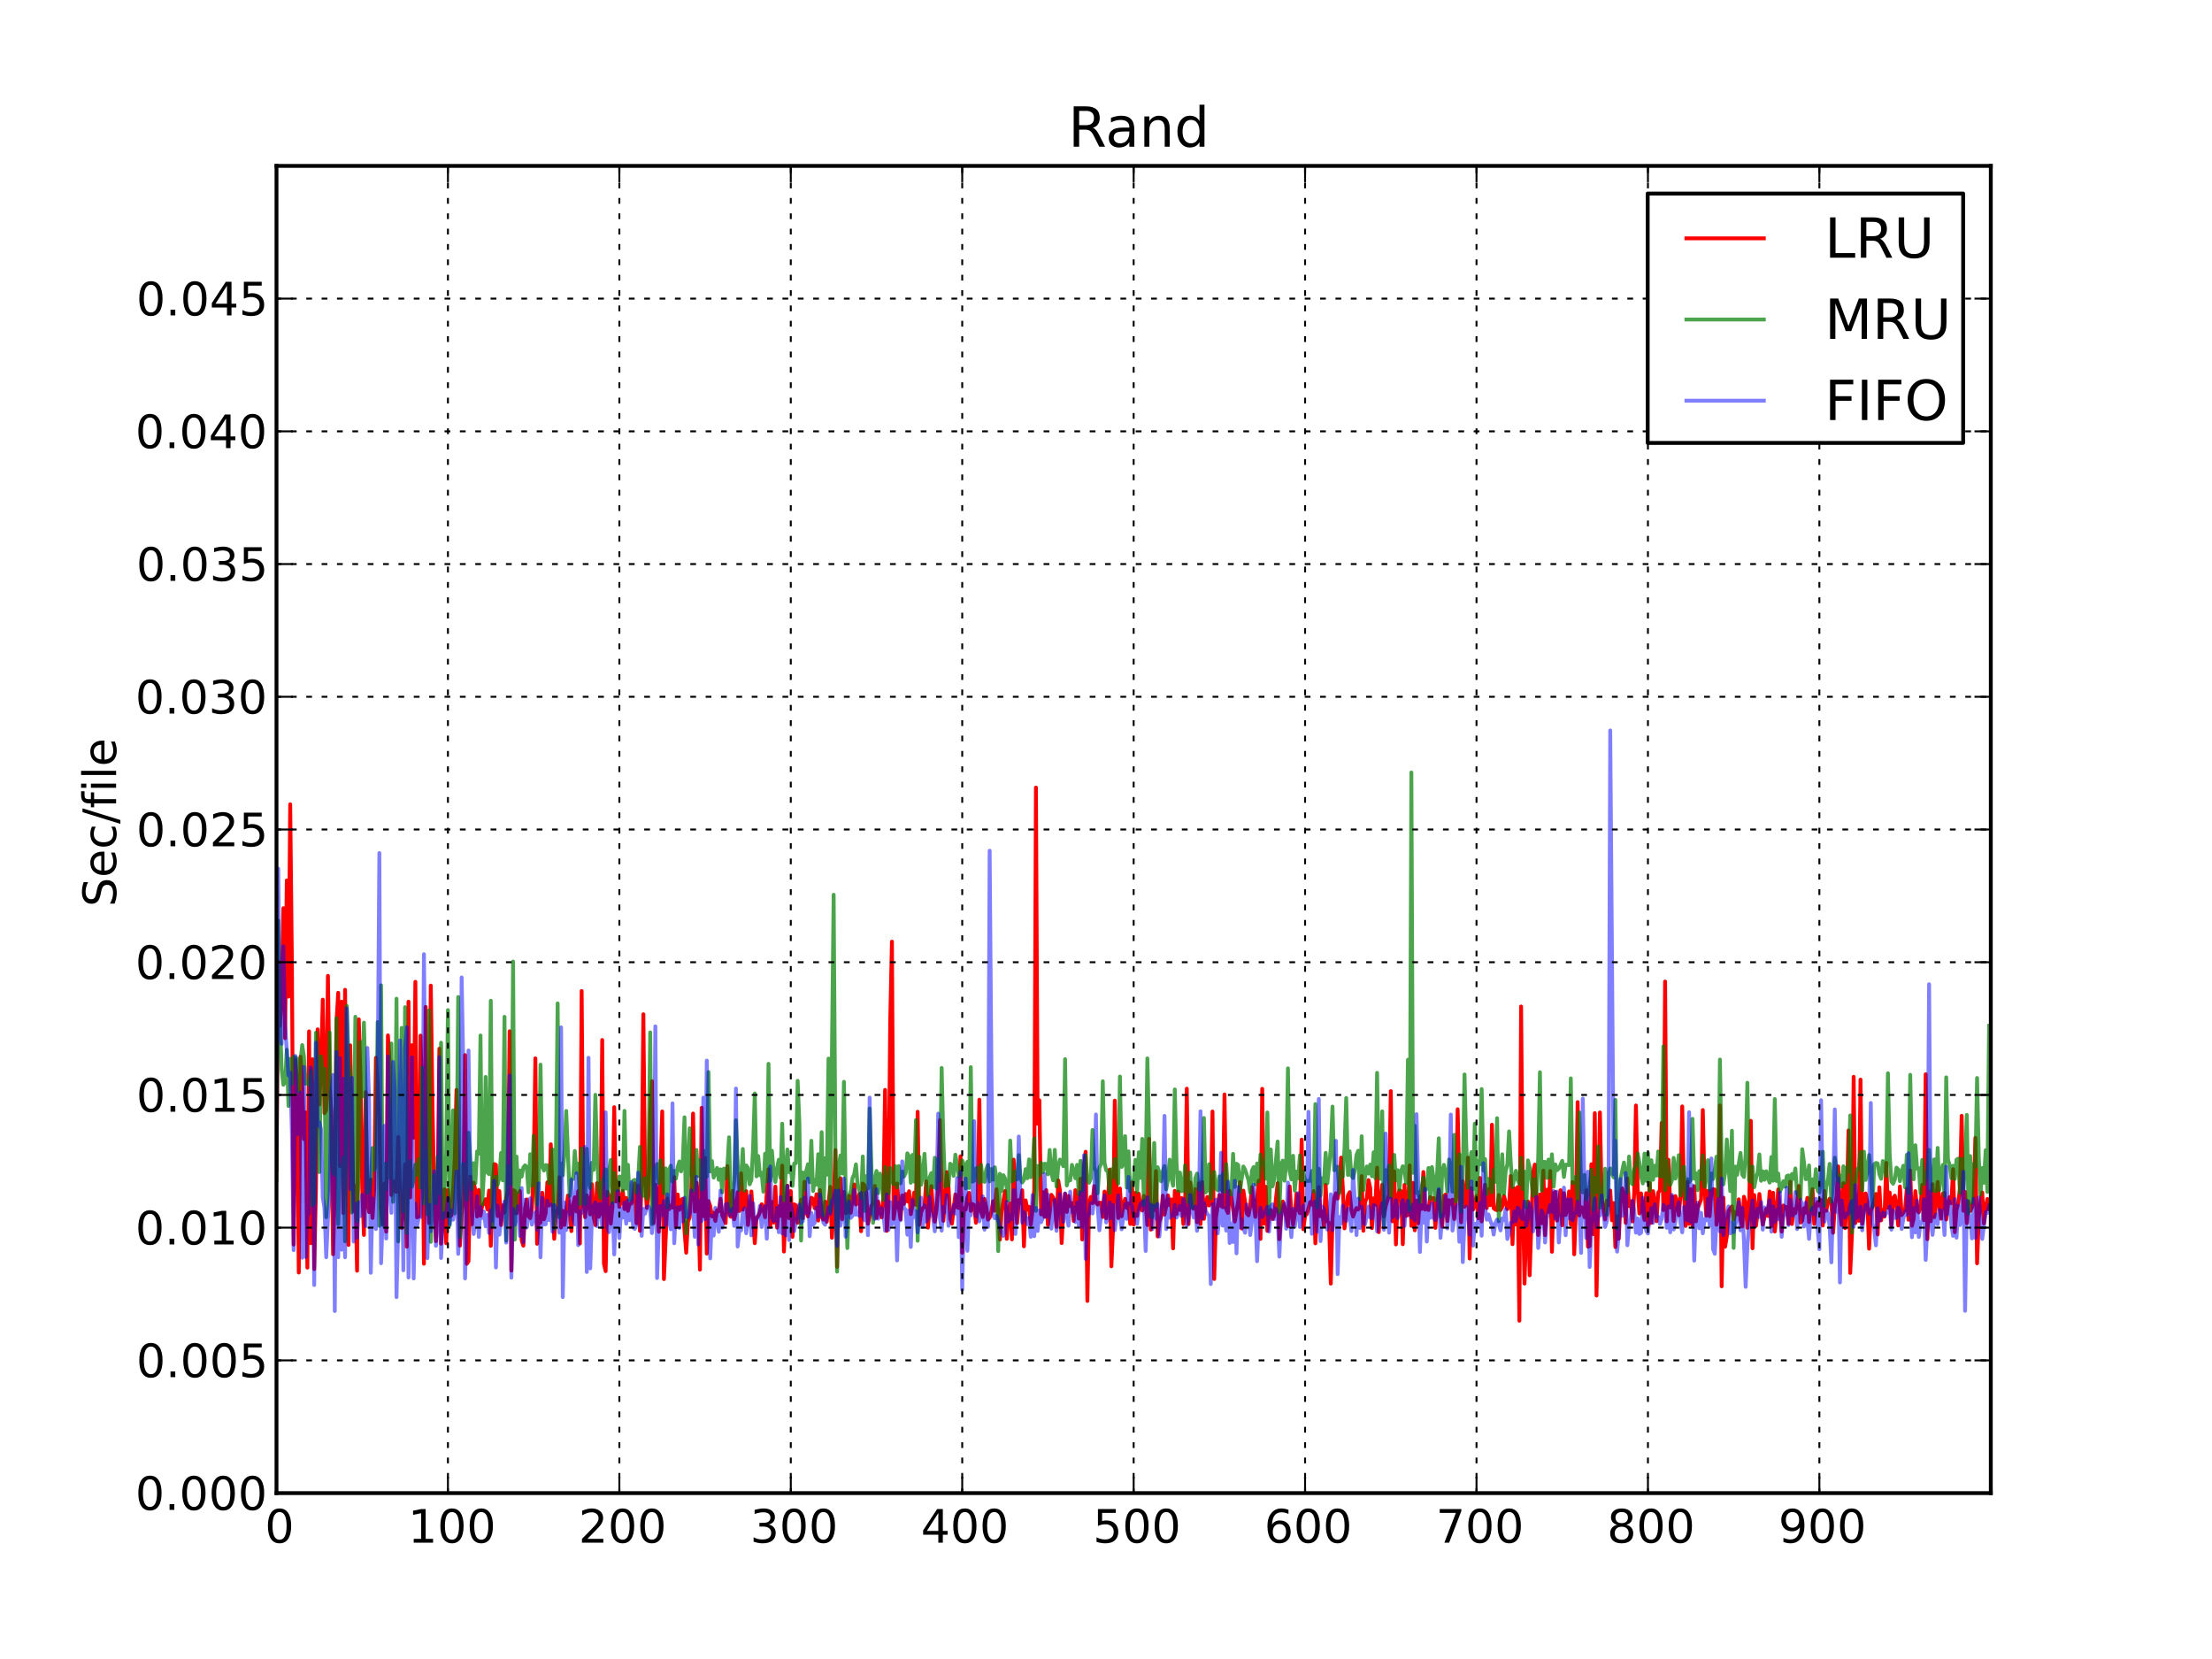 <?xml version="1.0" encoding="utf-8" standalone="no"?>
<!DOCTYPE svg PUBLIC "-//W3C//DTD SVG 1.1//EN"
  "http://www.w3.org/Graphics/SVG/1.1/DTD/svg11.dtd">
<!-- Created with matplotlib (http://matplotlib.sourceforge.net/) -->
<svg height="432pt" version="1.1" viewBox="0 0 576 432" width="576pt" xmlns="http://www.w3.org/2000/svg" xmlns:xlink="http://www.w3.org/1999/xlink">
 <defs>
  <style type="text/css">
*{stroke-linecap:square;stroke-linejoin:round;}
  </style>
 </defs>
 <g id="figure_1">
  <g id="patch_1">
   <path d="
M0 432
L576 432
L576 0
L0 0
z
" style="fill:#ffffff;"/>
  </g>
  <g id="axes_1">
   <g id="patch_2">
    <path d="
M72 388.8
L518.4 388.8
L518.4 43.2
L72 43.2
z
" style="fill:#ffffff;"/>
   </g>
   <g id="line2d_1">
    <path clip-path="url(#p7ff5b81e1d)" d="
M72 304.586
L72.446 250.376
L72.893 267.024
L73.339 259.724
L73.786 236.482
L74.232 270.341
L74.678 229.257
L75.125 259.515
L75.571 209.442
L76.018 251.947
L76.464 324.079
L76.91 275.908
L77.357 282.034
L77.803 331.367
L78.25 275.16
L78.696 282.402
L79.142 296.64
L79.589 289.674
L80.035 330.095
L80.482 268.563
L80.928 323.737
L81.374 275.827
L81.821 330.464
L82.267 309.889
L82.714 268.043
L83.16 287.598
L83.606 277.031
L84.053 260.305
L84.499 289.845
L84.946 289.09
L85.392 254.108
L85.838 283.188
L86.285 289.688
L86.731 326.597
L87.178 310.241
L87.624 266.099
L88.07 258.521
L88.517 303.698
L88.963 260.827
L89.41 315.874
L89.856 257.744
L90.302 301.87
L90.749 324.177
L91.195 272.198
L92.088 315.325
L92.534 308.819
L92.981 330.892
L93.427 265.428
L93.874 280.525
L94.32 309.139
L94.766 321.584
L95.213 284.402
L95.659 313.463
L96.106 315.619
L96.552 307.187
L96.998 317.155
L97.445 309.49
L97.891 275.431
L98.338 282.453
L98.784 291.464
L99.23 314.764
L99.677 318.77
L100.123 308.17
L100.57 320.705
L101.016 269.615
L101.462 276.869
L101.909 311.17
L102.355 307.536
L102.802 310.109
L103.248 310.328
L103.694 296.093
L104.141 309.821
L104.587 319.758
L105.034 313.677
L105.48 303.191
L105.926 324.647
L106.373 260.828
L106.819 311.791
L107.266 272.173
L107.712 296.231
L108.158 255.659
L108.605 316.992
L109.051 316.788
L109.498 269.674
L109.944 288.071
L110.39 329.073
L110.837 262.199
L111.283 306.993
L111.73 318.48
L112.176 256.651
L112.622 288.229
L113.069 310.79
L113.515 323.198
L113.962 312.795
L114.408 273.087
L114.854 323.85
L115.747 309.689
L116.194 323.743
L116.64 309.88
L117.086 316.773
L117.533 316.484
L117.979 310.049
L118.426 301.699
L118.872 283.799
L119.765 324.379
L120.211 316.14
L120.658 311.332
L121.104 274.739
L121.55 329.09
L121.997 328.417
L122.443 306.373
L122.89 318.814
L123.336 307.981
L123.782 310.043
L124.229 316.768
L124.675 309.858
L125.122 316.563
L125.568 313.87
L126.014 313.485
L126.461 312.269
L126.907 314.907
L127.354 310.021
L127.8 324.419
L128.246 309.251
L128.693 303.126
L129.139 303.312
L129.586 316.655
L130.032 310.161
L130.478 318.997
L130.925 313.885
L131.371 315.767
L131.818 311.804
L132.264 310.048
L132.71 268.535
L133.157 330.845
L133.603 309.877
L134.05 310.142
L134.496 315.977
L134.942 310.841
L135.389 310.137
L135.835 322.993
L136.282 324.377
L136.728 314.584
L137.174 312.329
L137.621 316.719
L138.067 317.208
L138.514 314.715
L138.96 305.218
L139.406 275.594
L139.853 323.873
L140.299 316.824
L140.746 318.351
L141.192 310.595
L141.638 317.495
L142.085 315.888
L142.531 307.874
L142.978 313.925
L143.424 297.965
L144.317 322.585
L144.763 315.456
L145.21 315.987
L145.656 306.558
L146.102 319.636
L146.549 315.306
L146.995 318.949
L147.888 311.319
L148.334 314.486
L148.781 320.576
L149.227 313.886
L149.674 311.762
L150.12 315.465
L150.566 310.174
L151.013 323.796
L151.459 258.049
L151.906 312.134
L152.352 316.96
L152.798 311.271
L153.245 312.748
L153.691 316.212
L154.138 308.36
L154.584 316.98
L155.03 319.004
L155.477 308.083
L155.923 316.852
L156.37 315.811
L156.816 270.811
L157.262 329.045
L157.709 331.005
L158.155 310.314
L158.602 311.405
L159.048 318.623
L159.494 314.163
L159.941 288.311
L160.387 312.85
L160.834 307.864
L161.28 314.257
L161.726 312.708
L162.173 310.084
L162.619 314.835
L163.066 311.938
L163.512 315.3
L163.958 313.489
L164.405 313.417
L164.851 312.066
L165.298 308.174
L165.744 318.504
L166.19 308.752
L166.637 320.509
L167.083 307.299
L167.53 264.114
L167.976 307.244
L168.422 314.518
L168.869 311.205
L169.315 290.327
L169.762 281.546
L170.208 318.478
L170.654 308.442
L171.101 310.091
L171.547 320.741
L172.44 289.411
L172.886 333.073
L173.779 312.118
L174.226 314.876
L174.672 313.998
L175.118 314.456
L175.565 306.5
L176.011 319.602
L176.458 311.04
L176.904 315.042
L177.35 312.469
L177.797 312.162
L178.243 320.387
L178.69 326.205
L179.136 318.097
L179.582 317.001
L180.029 309.759
L180.475 289.963
L180.922 315.465
L181.368 307.981
L181.814 312.723
L182.261 330.611
L182.707 288.464
L183.154 316.694
L183.6 301.514
L184.046 326.43
L184.493 312.759
L184.939 314.026
L185.386 316.749
L185.832 315.815
L186.278 317.928
L186.725 315.106
L187.171 315.374
L187.618 312.179
L188.064 316.421
L188.957 318.498
L189.403 303.64
L189.85 315.319
L190.296 316.849
L190.742 310.104
L191.189 317.486
L191.635 315.575
L192.082 310.467
L192.528 315.353
L192.974 305.508
L193.421 314.99
L193.867 311.049
L194.314 310.181
L194.76 318.968
L195.206 315.905
L195.653 310.254
L196.546 323.728
L196.992 317.088
L197.438 316.659
L197.885 315.598
L198.331 313.583
L198.778 314.959
L199.224 316.958
L200.117 304.471
L200.563 319.444
L201.01 312.989
L201.456 318.358
L201.902 308.972
L202.349 319.682
L202.795 314.082
L203.242 316.608
L203.688 303.531
L204.134 325.899
L204.581 314.894
L205.027 308.74
L205.474 317.219
L205.92 310.158
L206.366 322.076
L206.813 313.605
L207.259 313.861
L207.706 318.423
L208.152 315.838
L208.598 312.407
L209.045 317.226
L209.491 307.724
L209.938 315.577
L210.384 316.749
L210.83 314.611
L211.277 311.882
L211.723 312.236
L212.17 314.626
L212.616 310.989
L213.062 317.839
L213.509 309.907
L213.955 316.861
L214.402 317.579
L214.848 312.901
L215.294 318.139
L216.187 309.053
L216.634 322.298
L217.08 314.091
L217.526 299.497
L217.973 329.881
L218.419 307.516
L218.866 306.818
L219.312 317.456
L219.758 310.389
L220.205 315.864
L220.651 315.793
L221.098 311.394
L221.544 315.785
L222.437 308.435
L222.883 313.653
L223.33 313.23
L223.776 310.929
L224.222 320.607
L224.669 308.183
L225.115 308.671
L225.562 310.49
L226.008 318.653
L226.454 316.701
L226.901 314.046
L227.347 313.261
L227.794 308.81
L228.24 317.149
L228.686 312.891
L229.133 315.481
L229.579 316.985
L230.026 312.106
L230.472 283.806
L230.918 320.515
L231.365 314.301
L231.811 265.824
L232.258 245.191
L232.704 317.402
L233.15 314.255
L233.597 308.159
L234.043 314.248
L234.49 317.528
L234.936 311.292
L235.382 313.486
L235.829 310.898
L236.275 312.858
L236.722 310.198
L237.168 316.156
L237.614 313.798
L238.061 310.542
L238.507 313.758
L238.954 289.507
L239.4 318.928
L239.846 315.678
L240.293 314.581
L240.739 314.199
L241.186 307.619
L241.632 319.684
L242.525 308.853
L242.971 315.214
L243.418 318.121
L243.864 315.093
L244.31 308.877
L244.757 291.665
L245.203 309.766
L245.65 317.909
L246.542 305.22
L246.989 309.077
L247.435 317.364
L247.882 318.643
L248.774 311.033
L249.221 314.377
L249.667 314.572
L250.114 301.101
L250.56 326.213
L251.006 314.625
L251.453 314.957
L251.899 311.794
L252.346 310.608
L252.792 315.312
L253.238 313.518
L253.685 313.818
L254.131 318.403
L254.578 314.41
L255.024 286.351
L255.47 315.502
L255.917 316.886
L256.363 312.21
L256.81 314.334
L257.256 317.595
L257.702 317.068
L258.149 315.53
L258.595 312.807
L259.042 315.259
L259.488 309.644
L259.934 315.478
L260.381 322.777
L260.827 315.268
L261.72 310.141
L262.166 322.593
L262.613 315.32
L263.059 313.362
L263.506 322.732
L263.952 301.967
L264.398 312.247
L264.845 318.495
L265.291 312.476
L265.738 313.174
L266.184 309.957
L266.63 324.546
L267.077 312.588
L267.523 314.93
L267.97 314.243
L268.416 318.868
L268.862 315.255
L269.309 309.874
L269.755 205.073
L270.202 292.631
L270.648 286.504
L271.094 316.224
L271.541 310.419
L271.987 316.848
L272.434 309.894
L272.88 318.956
L273.326 315.817
L273.773 311.121
L274.219 311.795
L274.666 312.99
L275.112 319.482
L275.558 307.369
L276.005 310.019
L276.451 323.706
L276.898 314.939
L277.344 310.854
L277.79 315.589
L278.237 311.415
L278.683 314.078
L279.13 313.304
L279.576 317.928
L280.022 309.923
L280.915 317.296
L281.362 306.941
L281.808 322.762
L282.254 303.818
L282.701 299.918
L283.147 338.763
L283.594 313.594
L284.04 311.697
L284.486 313.31
L284.933 308.865
L285.379 313.084
L285.826 313.677
L286.272 313.167
L286.718 313.201
L287.165 316.901
L287.611 310.292
L288.058 317.232
L288.504 312.466
L288.95 304.557
L289.397 329.75
L289.843 319.805
L290.29 286.588
L290.736 309.848
L291.182 317.17
L291.629 309.481
L292.075 316.7
L292.522 313.97
L292.968 312.181
L293.414 314.549
L293.861 313.372
L294.307 318.711
L294.754 307.88
L295.2 318.891
L295.646 310.629
L296.093 316.626
L296.539 310.854
L296.986 314.664
L297.432 315.219
L297.878 311.402
L298.325 313.345
L298.771 318.989
L299.218 296.556
L299.664 320.19
L300.11 313.696
L300.557 315.05
L301.003 304.953
L301.45 321.973
L301.896 318.048
L302.342 316.846
L302.789 311.336
L303.235 316.278
L303.682 314.099
L304.128 311.272
L304.574 313.838
L305.021 312.339
L305.467 325.08
L305.914 310.095
L306.36 316.14
L306.806 310.309
L307.253 315.076
L307.699 311.975
L308.146 318.736
L308.592 315.231
L309.038 283.485
L309.485 318.734
L309.931 307.892
L310.378 313.918
L310.824 314.757
L311.27 309.626
L311.717 318.252
L312.163 308.155
L312.61 318.747
L313.056 307.794
L313.502 317.382
L313.949 313.6
L314.395 311.678
L314.842 313.907
L315.288 313.023
L315.734 289.438
L316.181 333.044
L316.627 317.039
L317.52 311.188
L317.966 313.996
L318.413 314.359
L318.859 284.998
L319.306 314.902
L319.752 315.847
L320.198 310.081
L320.645 311.786
L321.538 318.099
L322.43 312.745
L322.877 307.848
L323.323 319.893
L323.77 310.038
L324.662 315.99
L325.109 316.471
L325.555 314.065
L326.002 309.138
L326.448 313.636
L326.894 316.88
L327.787 307.45
L328.234 322.613
L328.68 283.53
L329.126 318.653
L329.573 309.015
L330.019 320.52
L330.466 315.811
L330.912 315.057
L331.358 317.434
L331.805 316.511
L332.698 308.094
L333.144 322.674
L333.59 316.673
L334.037 312.874
L334.483 314.217
L335.376 319.325
L335.822 308.942
L336.269 315.64
L336.715 318.906
L337.162 316.182
L337.608 310.842
L338.054 314.86
L338.501 315.918
L338.947 296.76
L339.394 320.088
L339.84 316.575
L340.286 316.153
L341.179 313.018
L341.626 313.658
L342.072 310.154
L342.518 323.762
L343.411 309.103
L343.858 316.702
L344.304 315.478
L344.75 319.192
L345.197 308.52
L345.643 317.986
L346.09 318.485
L346.536 334.248
L346.982 317.301
L347.429 312.017
L347.875 310.732
L348.322 312.119
L348.768 309.57
L349.214 301.435
L349.661 309.25
L350.107 319.862
L351 311.323
L351.446 310.438
L351.893 315.039
L352.339 316.774
L352.786 315.484
L353.232 314.59
L353.678 314.939
L354.125 314.276
L354.571 306.248
L355.018 320.487
L355.464 312.926
L355.91 312.052
L356.357 307.303
L356.803 309.357
L357.25 319.785
L357.696 312.062
L358.142 313.69
L358.589 304.048
L359.035 320.85
L359.482 313.06
L359.928 308.499
L360.374 316.747
L360.821 314.118
L361.714 311.17
L362.16 284.126
L362.606 318.027
L363.053 304.999
L363.499 324.04
L363.946 312.007
L364.392 309.976
L364.838 310.191
L365.285 323.994
L365.731 308.541
L366.178 316.597
L366.624 316.381
L367.07 303.47
L367.517 319.213
L367.963 308.018
L368.41 320.369
L368.856 312.648
L369.302 318.524
L369.749 311.54
L370.195 314.813
L370.642 305.186
L371.088 314.967
L371.534 314.123
L371.981 315.093
L372.427 311.714
L372.874 312.165
L373.32 311.949
L373.766 319.739
L374.213 312.997
L374.659 309.924
L375.106 315.459
L375.552 319.455
L375.998 311.46
L376.445 311.033
L376.891 317.923
L377.338 312.526
L377.784 313.441
L378.23 312.403
L378.677 317.427
L379.123 312.586
L379.57 288.848
L380.016 308.995
L380.462 318.267
L380.909 307.618
L381.355 314.236
L381.802 312.916
L382.248 301.467
L382.694 327.72
L383.141 309.396
L383.587 314.967
L384.034 313.671
L384.48 311.425
L384.926 317.253
L385.373 306.732
L385.819 318.037
L386.712 308.473
L387.158 314.578
L387.605 309.7
L388.051 313.833
L388.498 292.88
L388.944 314.629
L389.39 314.966
L389.837 315.135
L390.283 311.173
L390.73 315.082
L391.176 314.274
L391.622 311.401
L392.515 314.849
L392.962 314.003
L393.408 306.226
L393.854 323.985
L394.301 309.432
L394.747 318.825
L395.194 309.093
L395.64 343.917
L396.086 262.086
L396.533 312.24
L396.979 334.25
L397.426 320.159
L397.872 312.869
L398.318 332.086
L399.211 305.19
L399.658 303.255
L400.104 314.705
L400.55 321.592
L400.997 311.048
L401.443 318.511
L401.89 304.831
L402.336 321.635
L402.782 309.782
L403.229 315.58
L403.675 304.946
L404.122 325.959
L404.568 310.683
L405.014 310.392
L405.461 317.849
L405.907 314.691
L406.354 309.931
L406.8 319.063
L407.246 310.706
L407.693 316.364
L408.139 314.259
L408.586 310.256
L409.032 318.893
L409.478 307.819
L409.925 326.612
L410.371 314.457
L410.818 286.983
L411.264 316.503
L411.71 314.32
L412.157 314.695
L412.603 316.931
L413.05 309.93
L413.496 324.628
L413.942 324.494
L414.389 303.175
L414.835 321.373
L415.282 289.855
L415.728 337.363
L416.621 289.683
L417.067 311.827
L417.96 317.535
L418.406 312.64
L418.853 313.792
L419.299 310.014
L419.746 317.76
L420.192 313.268
L420.638 324.742
L421.085 316.706
L421.531 322.549
L421.978 312.944
L422.424 309.465
L422.87 311.105
L423.317 318.426
L423.763 306.851
L424.21 314.036
L424.656 312.824
L425.102 318.056
L425.549 310.543
L425.995 287.859
L426.442 309.541
L426.888 315.979
L427.334 310.753
L427.781 315.047
L428.227 317.663
L428.674 310.71
L429.12 319.127
L429.566 308.102
L430.013 318.433
L430.459 310.179
L430.906 312.931
L431.352 317.997
L431.798 310.594
L432.245 309.904
L432.691 292.415
L433.138 315.105
L433.584 255.6
L434.03 318.041
L434.477 302.016
L434.923 314.43
L435.37 311.553
L435.816 317.949
L436.262 311.458
L436.709 312.762
L437.155 316.441
L437.602 311.369
L438.048 288.113
L438.494 309.938
L438.941 319.235
L439.387 307.753
L439.834 318.68
L440.28 309.667
L440.726 319.117
L441.173 308.897
L441.619 318.021
L442.066 314.619
L442.958 312.368
L443.405 289.051
L443.851 308.968
L444.298 316.579
L444.744 310.108
L445.19 316.691
L445.637 310.141
L446.083 309.643
L446.53 309.756
L446.976 318.917
L447.422 316.673
L447.869 287.86
L448.315 334.959
L448.762 311.879
L449.208 324.647
L449.654 321.966
L450.101 315.381
L450.547 314.65
L450.994 314.145
L451.44 317.497
L451.886 315.61
L452.333 316.215
L452.779 312.301
L453.226 317.537
L453.672 319.367
L454.118 311.637
L454.565 313.149
L455.011 319.726
L455.458 315.216
L455.904 291.853
L456.35 325.049
L456.797 311.186
L457.243 319.211
L457.69 315.82
L458.136 310.914
L459.029 318.87
L459.922 314.819
L460.368 316.646
L460.814 310.272
L461.261 319.222
L461.707 310.596
L462.154 320.689
L462.6 316.162
L463.046 309.709
L463.939 320.701
L464.386 313.91
L464.832 314.425
L465.278 314.277
L465.725 318.674
L466.171 307.73
L466.618 318.727
L467.064 314.861
L467.51 315.906
L467.957 313.376
L468.403 308.824
L468.85 318.339
L469.296 317.842
L469.742 314.618
L470.189 315.798
L470.635 311.91
L471.082 318.229
L471.528 313.129
L471.974 309.651
L472.421 318.701
L472.867 314.323
L473.314 313.009
L473.76 313.966
L474.206 312.463
L474.653 319.118
L475.099 310.124
L475.546 315.28
L475.992 313.086
L476.438 312.139
L476.885 312.853
L477.331 321.005
L477.778 314.234
L478.224 311.593
L478.67 303.729
L479.117 315.673
L479.563 319.004
L480.01 308.086
L480.456 319.803
L480.902 312.941
L481.349 294.368
L481.795 331.459
L482.242 321.336
L482.688 280.392
L483.134 318.459
L483.581 311.211
L484.027 317.892
L484.474 281.127
L484.92 318.647
L485.813 310.78
L486.259 313.033
L486.706 325.154
L487.152 315.332
L488.045 312.776
L488.491 310.906
L488.938 321.445
L489.384 309.167
L489.83 317.789
L490.277 315.021
L490.723 316.789
L491.17 302.807
L491.616 314.493
L492.062 310.544
L492.509 319.075
L492.955 312.009
L493.402 311.347
L493.848 314.359
L494.294 319.121
L494.741 308.968
L495.187 316.407
L496.08 315.023
L496.526 309.516
L496.973 317.628
L497.419 304.777
L497.866 319.19
L498.312 317.308
L498.758 310.172
L499.205 315.001
L499.651 315.702
L500.098 314.249
L500.544 308.526
L500.99 317.734
L501.437 279.719
L501.883 322.673
L502.33 310.258
L502.776 318
L503.222 308.353
L503.669 316.956
L504.115 313.926
L504.562 307.775
L505.008 313.817
L505.454 317.343
L505.901 310.819
L506.347 310.631
L506.794 317.563
L507.24 313.871
L507.686 311.72
L508.133 313.296
L508.579 304.47
L509.026 320.844
L509.472 315.069
L509.918 313.283
L510.365 309.598
L510.811 290.558
L511.258 315.277
L511.704 310.351
L512.15 318.506
L512.597 312.833
L513.043 315.347
L513.49 314.383
L513.936 312.723
L514.382 296.306
L514.829 328.969
L515.275 317.259
L515.722 312.845
L516.168 310.522
L516.614 318.574
L517.061 314.44
L517.507 312.209
L517.954 314.829
L517.954 314.829" style="fill:none;stroke:#ff0000;"/>
   </g>
   <g id="line2d_2">
    <path clip-path="url(#p7ff5b81e1d)" d="
M72 307.259
L72.446 239.725
L72.893 264.567
L73.339 278.509
L73.786 282.474
L74.232 281.723
L74.678 273.354
L75.125 288
L75.571 275.727
L76.018 282.188
L76.464 275.184
L76.91 275.333
L77.357 275.665
L77.803 284.173
L78.25 276.422
L78.696 272.133
L79.142 275.135
L79.589 282.197
L80.035 281.935
L80.482 282.505
L80.928 278.895
L81.374 313.849
L81.821 313.224
L82.267 268.911
L82.714 276.818
L83.16 305.221
L83.606 275.088
L84.053 279.759
L84.499 278.315
L84.946 316.962
L85.392 309.857
L85.838 268.843
L86.285 300.312
L86.731 305.305
L87.178 305.89
L87.624 265.142
L88.07 318.757
L88.517 303.909
L88.963 304.666
L89.41 301.429
L89.856 323.244
L90.302 261.934
L90.749 276.405
L91.195 280.055
L91.642 315.729
L92.088 307.08
L92.534 264.774
L92.981 317.953
L93.427 303.268
L93.874 271.312
L94.32 285.501
L94.766 266.297
L95.213 283.523
L95.659 310.57
L96.106 309.917
L96.552 307.12
L96.998 298.932
L97.445 304.664
L97.891 303.402
L98.338 266.144
L98.784 319.208
L99.23 256.578
L99.677 318.978
L100.123 303.063
L100.57 309.601
L101.016 302.937
L101.462 306.615
L101.909 271.722
L102.355 312.95
L102.802 304.106
L103.248 260.067
L103.694 323.267
L104.141 301.457
L104.587 267.662
L105.034 315.459
L105.48 262.263
L105.926 321.054
L106.373 306.79
L106.819 302.349
L107.266 309.026
L107.712 307.379
L108.158 303.252
L108.605 305.847
L109.051 301.815
L109.498 309.22
L109.944 277.964
L110.39 313.351
L110.837 299.744
L111.283 316.179
L111.73 263.075
L112.176 323.385
L112.622 307.225
L113.069 306.068
L113.515 313.33
L113.962 301.214
L114.408 310.741
L114.854 271.513
L115.301 317.213
L115.747 310.015
L116.194 300.39
L116.64 263.021
L117.086 319.065
L117.533 309.571
L117.979 289.147
L118.426 315.979
L118.872 305.059
L119.318 259.613
L119.765 322.08
L120.211 304.648
L120.658 303.052
L121.55 312.398
L121.997 294.952
L122.89 309.697
L123.336 302.891
L123.782 308.102
L124.229 299.825
L124.675 300.444
L125.122 269.632
L125.568 313.658
L126.014 305.256
L126.461 280.428
L126.907 305.312
L127.354 305.76
L127.8 260.59
L128.246 319.353
L128.693 311.629
L129.139 306.445
L129.586 308.505
L130.032 306.705
L130.478 300.215
L130.925 307.359
L131.371 264.779
L131.818 323.055
L132.264 304.366
L132.71 303.559
L133.157 308.232
L133.603 250.377
L134.05 322.794
L134.496 301.169
L134.942 310.446
L135.389 304.781
L135.835 306.395
L136.282 303.978
L136.728 303.451
L137.174 303.899
L137.621 310.483
L138.067 300.56
L138.514 308.707
L138.96 295.755
L139.853 313.706
L140.299 307.115
L140.746 277.231
L141.192 303.677
L141.638 304.798
L142.085 303.394
L142.531 303.431
L142.978 308.156
L143.424 307.292
L143.87 299.308
L144.317 319.997
L144.763 301.608
L145.21 261.284
L145.656 316.987
L146.102 302.987
L146.549 306.015
L146.995 299.903
L147.442 289.298
L148.334 311.352
L148.781 306.94
L149.227 307.017
L149.674 299.707
L150.12 305.405
L150.566 303.029
L151.013 313.53
L151.459 299.071
L151.906 303.106
L152.352 313.462
L152.798 299.134
L153.245 307.423
L153.691 309.378
L154.138 302.794
L154.584 304.636
L155.03 285.094
L155.477 300.934
L155.923 309.85
L156.37 312.023
L156.816 307.887
L157.262 306.649
L157.709 304.5
L158.155 311.272
L158.602 305.26
L159.048 302.033
L159.494 313.153
L159.941 305.48
L160.387 309.886
L160.834 309.886
L161.28 306.366
L161.726 306.428
L162.173 310.008
L162.619 289.277
L163.066 309.52
L163.512 303.305
L163.958 312.494
L164.405 312.083
L164.851 307.447
L165.298 307.229
L165.744 310.562
L166.19 307.036
L166.637 298.648
L167.083 310.117
L167.53 311.417
L167.976 306.837
L168.422 312.102
L168.869 302.942
L169.315 268.835
L169.762 318.749
L170.208 309.161
L170.654 304.473
L171.101 303.108
L171.547 308.056
L171.994 302.133
L172.44 305.135
L172.886 310.704
L173.333 304.233
L173.779 314.37
L174.226 304.655
L174.672 303.551
L175.118 307.674
L175.565 304.915
L176.011 306.896
L176.458 303.953
L176.904 302.456
L177.35 305.032
L177.797 302.315
L178.243 290.937
L178.69 321.126
L179.136 302.808
L179.582 293.8
L180.029 305.224
L180.475 310.08
L180.922 308.236
L181.368 299.447
L181.814 306.2
L182.261 302.114
L182.707 309.795
L183.154 309.313
L183.6 299.751
L184.046 306.363
L184.493 279.163
L184.939 305.046
L185.386 302.331
L185.832 306.641
L186.725 304.133
L187.171 307.215
L187.618 304.5
L188.064 310.503
L188.51 304.292
L188.957 306.84
L189.403 303.907
L189.85 296.15
L190.296 315.369
L191.189 307.4
L191.635 291.72
L192.082 302.977
L192.528 309.898
L192.974 306.966
L193.421 299.192
L193.867 310.059
L194.314 303.477
L194.76 304.14
L195.206 308.388
L195.653 307.284
L196.099 298.938
L196.546 284.733
L196.992 306.323
L197.438 301.027
L197.885 306.053
L198.331 305.387
L198.778 310.312
L199.224 300.417
L199.67 307.637
L200.117 277.015
L200.563 307.455
L201.01 299.649
L201.456 305.362
L201.902 307.774
L202.349 304.154
L202.795 301.996
L203.242 306.687
L203.688 292.605
L204.134 312.528
L205.027 299.324
L205.474 305.247
L205.92 303.803
L206.366 308.81
L206.813 302.983
L207.259 302.889
L207.706 281.434
L208.152 292.351
L208.598 323.045
L209.045 305.319
L209.491 309.846
L209.938 304.976
L210.384 303.175
L210.83 307.842
L211.277 297.049
L211.723 310.143
L212.17 307.237
L212.616 308.482
L213.062 300.548
L213.509 311.423
L213.955 294.806
L214.402 316.476
L214.848 301.606
L215.294 305.894
L215.741 275.649
L216.187 315.524
L217.08 232.99
L217.526 298.472
L217.973 331.127
L218.419 303.344
L218.866 300.869
L219.312 305.584
L219.758 281.702
L220.205 309.875
L220.651 325
L221.098 311.426
L221.544 310.015
L221.99 306.778
L222.437 305.781
L222.883 303.2
L223.33 308.752
L223.776 309.919
L224.222 311.955
L224.669 301.144
L225.115 315.294
L225.562 306.274
L226.008 309.473
L226.454 288.668
L227.347 318.429
L227.794 307.252
L228.24 304.912
L228.686 310.686
L229.133 305.604
L229.579 307.169
L230.026 312.464
L230.472 303.902
L230.918 309.094
L231.365 310.742
L231.811 304.13
L232.258 307.582
L232.704 308.363
L233.15 303.663
L233.597 309.183
L234.043 303.639
L234.49 308.149
L234.936 305.063
L235.382 306.379
L235.829 305.49
L236.275 300.319
L236.722 301.175
L237.168 308
L237.614 300.726
L238.061 307.685
L238.507 291.675
L238.954 323.098
L239.4 301.233
L239.846 308.497
L240.293 306.126
L240.739 300.45
L241.186 308.23
L241.632 311.234
L242.078 306.572
L242.525 305.47
L242.971 309.158
L243.418 301.477
L243.864 309.5
L244.31 301.849
L244.757 307.449
L245.203 278.094
L245.65 296.963
L246.096 308.894
L246.542 306.181
L246.989 308.694
L247.435 303.022
L247.882 303.465
L248.328 306.179
L248.774 300.672
L249.221 303.147
L249.667 306.335
L250.114 306.006
L250.56 302.162
L251.006 303.278
L251.453 309.461
L251.899 302.539
L252.346 309.346
L252.792 277.879
L253.238 307.717
L253.685 307.417
L254.131 304.27
L254.578 304.087
L255.024 307.961
L255.47 303.349
L255.917 307.499
L256.363 307.761
L256.81 304.514
L257.256 303.359
L257.702 307.648
L258.149 304.405
L258.595 307.188
L259.042 303.955
L259.488 307.021
L259.934 325.795
L260.381 305.661
L260.827 310.128
L261.274 306.015
L261.72 306.885
L262.166 309.287
L262.613 312.598
L263.059 296.999
L263.506 307.597
L263.952 307.313
L264.398 305.056
L264.845 307.138
L265.291 300.787
L265.738 306.801
L266.184 307.915
L266.63 307.203
L267.077 304.434
L267.523 306.808
L267.97 301.902
L268.416 306.541
L268.862 304.391
L269.309 296.43
L269.755 315.292
L270.202 303.615
L270.648 306.097
L271.094 302.814
L271.541 305.239
L271.987 303.045
L272.434 303.106
L272.88 305.797
L273.326 299.445
L273.773 305.416
L274.219 307.365
L274.666 299.422
L275.112 308.956
L275.558 303.794
L276.005 301.952
L276.451 302.596
L276.898 303.672
L277.344 275.808
L277.79 308.693
L278.237 306.979
L278.683 307.368
L279.13 303.326
L279.576 304.84
L280.022 306.82
L280.469 303.329
L280.915 310.945
L281.362 302.286
L281.808 309.961
L282.701 300.868
L283.147 307.284
L283.594 307.993
L284.04 306.924
L284.486 294.237
L284.933 303.961
L285.379 305.048
L285.826 310.718
L286.272 304.142
L286.718 303.049
L287.165 281.553
L287.611 302.803
L288.058 304.738
L288.504 305.137
L288.95 310.603
L289.397 304.49
L289.843 306.479
L290.29 301.857
L290.736 306.993
L291.182 308.202
L291.629 280.327
L292.075 303.861
L292.522 303.082
L292.968 295.845
L293.414 309.244
L293.861 299.817
L294.307 310.216
L294.754 307.545
L295.2 307.76
L295.646 302.008
L296.093 310.405
L296.539 300.041
L296.986 306.709
L297.432 296.56
L297.878 313.716
L298.325 305.379
L298.771 275.601
L299.664 314.716
L300.11 316.912
L300.557 297.62
L301.003 314.149
L301.45 303.942
L301.896 305.352
L302.342 307.603
L302.789 305.071
L303.235 303.642
L303.682 309.699
L304.128 307.202
L304.574 301.967
L305.021 306.705
L305.467 308.756
L305.914 283.689
L306.36 302.717
L306.806 310.056
L307.253 305.332
L307.699 310.209
L308.146 310.02
L308.592 303.462
L309.038 310.332
L309.485 313.033
L309.931 305.305
L310.378 314.556
L310.824 312.683
L311.27 306.739
L311.717 305.594
L312.163 309.755
L312.61 309.776
L313.056 306.68
L313.502 291.121
L313.949 310.508
L314.395 309.926
L314.842 303.158
L315.288 312.063
L315.734 307.518
L316.181 305.169
L316.627 309.549
L317.074 309.933
L317.52 306.32
L317.966 309.819
L318.413 305.686
L318.859 310.314
L319.306 303.126
L319.752 309.275
L320.198 309.66
L320.645 311.03
L321.091 300.447
L321.538 309.077
L321.984 303.037
L322.43 303.367
L322.877 310.275
L323.77 303.753
L324.216 304.554
L325.109 307.327
L325.555 310.547
L326.002 304.816
L326.448 303.894
L326.894 308.426
L327.341 302.983
L327.787 307.604
L328.234 300.648
L328.68 302.631
L329.126 303.168
L329.573 306.929
L330.019 289.692
L330.466 316.026
L330.912 299.324
L331.358 308.937
L331.805 307.152
L332.698 297.252
L333.144 315.779
L333.59 303.241
L334.037 302.226
L334.483 307.454
L334.93 303.187
L335.376 278.198
L335.822 304.938
L336.269 307.103
L336.715 300.972
L337.162 310.07
L337.608 305.092
L338.054 306.823
L338.501 300.851
L338.947 307.473
L339.394 305.171
L339.84 307.417
L340.286 307.539
L341.179 307.48
L341.626 304.903
L342.072 310.265
L342.518 287.493
L342.965 314.397
L343.411 304.36
L343.858 311.314
L344.304 306.805
L344.75 307.886
L345.197 300.199
L345.643 308.108
L346.536 299.125
L346.982 288.152
L347.429 304.738
L347.875 303.857
L348.322 303.835
L348.768 310.675
L349.214 305.062
L349.661 306.4
L350.107 299.116
L350.554 285.915
L351 305.956
L351.446 299.797
L351.893 306.18
L352.339 306.741
L352.786 304.793
L353.232 300.763
L353.678 299.644
L354.125 312.292
L354.571 295.877
L355.018 309.971
L355.464 306.369
L355.91 303.748
L356.357 305.601
L356.803 303.247
L357.25 306.29
L357.696 300.042
L358.142 306.791
L358.589 279.371
L359.035 305.685
L359.482 306.989
L359.928 289.394
L360.374 319.633
L360.821 304.714
L361.267 307.029
L361.714 303.502
L362.16 311.628
L362.606 304.558
L363.053 300.735
L363.499 307.365
L363.946 304.712
L364.392 309.809
L364.838 304.894
L365.285 303.69
L365.731 305.08
L366.178 308.046
L366.624 275.95
L367.07 315.076
L367.517 201.156
L367.963 305.396
L368.41 293.163
L368.856 310.661
L369.302 310.382
L369.749 313
L370.195 309.008
L370.642 306.668
L371.088 309.902
L371.534 309.489
L371.981 304.132
L372.427 312.116
L372.874 303.884
L373.32 307.143
L373.766 312.542
L374.213 305.799
L374.659 296.407
L375.106 316.817
L375.552 305.072
L375.998 303.327
L376.445 305.499
L376.891 310.28
L377.338 301.915
L377.784 304.406
L378.23 310.298
L378.677 295.511
L379.123 312.828
L379.57 305.077
L380.016 300.596
L380.462 315.479
L380.909 306.679
L381.355 279.783
L381.802 297.936
L382.248 309.292
L382.694 303.186
L383.141 300.013
L383.587 309.649
L384.034 292.584
L384.48 312.393
L384.926 302.316
L385.373 303.218
L385.819 283.587
L386.266 304.783
L386.712 301.825
L387.158 310.924
L387.605 306.977
L388.051 308.026
L388.498 310.467
L388.944 304.668
L389.39 307.768
L389.837 291.172
L390.283 318.006
L390.73 307.359
L391.176 300.578
L391.622 310.854
L392.069 304.961
L392.515 303.21
L392.962 294.603
L393.408 302.971
L393.854 309.08
L394.747 304.871
L395.194 307.167
L395.64 308.296
L396.086 301.455
L396.533 309.602
L396.979 305.095
L397.426 314.395
L397.872 302.164
L398.318 303.93
L399.211 311.374
L399.658 307.105
L400.104 310.812
L400.55 301.418
L400.997 279.202
L401.443 310.01
L401.89 302.55
L402.336 302.552
L402.782 306.747
L403.229 301.954
L403.675 306.637
L404.122 300.581
L404.568 308.996
L405.014 303.215
L405.461 304.703
L405.907 304.329
L406.8 302.276
L407.246 306.481
L407.693 303.275
L408.586 303.381
L409.032 280.802
L409.478 308.11
L409.925 307.004
L410.371 306.477
L410.818 312.428
L411.264 289.674
L411.71 308.819
L412.157 310.495
L412.603 305.946
L413.05 312.316
L413.942 308.826
L414.389 304.586
L414.835 314.947
L415.282 306.69
L415.728 310.335
L416.174 298.53
L416.621 314.469
L417.067 312.976
L417.514 309.559
L417.96 304.331
L418.406 316.356
L418.853 305.616
L419.299 304.254
L419.746 305.684
L420.192 306.597
L420.638 286.398
L421.085 319.946
L421.531 311.188
L421.978 307.012
L422.87 302.712
L423.317 305.447
L423.763 310.451
L424.21 301.156
L424.656 307.932
L425.102 308.397
L425.549 304.485
L425.995 303.355
L426.442 300.359
L426.888 302.683
L427.334 306.322
L427.781 308.169
L428.227 300.397
L428.674 307.491
L429.12 300.213
L429.566 310.058
L430.013 302.125
L430.459 307.196
L430.906 303.526
L431.352 306.133
L431.798 299.834
L432.245 306.267
L432.691 306.335
L433.138 272.451
L433.584 309.924
L434.03 302.219
L434.477 306.678
L434.923 308.597
L435.37 307.339
L435.816 301.508
L436.262 306.907
L436.709 304.812
L437.155 300.787
L437.602 311.24
L438.494 303.787
L438.941 312.203
L439.387 307.078
L439.834 307.859
L440.28 307.256
L440.726 291.343
L441.173 306.914
L441.619 305.494
L442.066 309.924
L442.512 304.938
L442.958 307.064
L443.405 300.902
L443.851 309.001
L444.298 306.477
L444.744 302.105
L445.19 309.777
L445.637 305.606
L446.083 307.014
L446.53 304.517
L446.976 301.196
L447.422 311.331
L447.869 275.904
L448.315 303.403
L448.762 308.406
L449.208 305.501
L449.654 296.726
L450.547 310.143
L450.994 294.441
L451.44 324.953
L451.886 303.775
L452.333 305.93
L453.226 300.219
L453.672 305.847
L454.118 306.486
L454.565 300.696
L455.011 281.945
L455.458 307.347
L455.904 307.757
L456.35 303.744
L456.797 309.147
L457.243 306.824
L457.69 305.406
L458.136 300.615
L458.582 307.48
L459.029 305.024
L459.475 307.205
L459.922 304.991
L460.368 306.753
L460.814 307.958
L461.261 301.273
L461.707 307.457
L462.154 286.176
L462.6 307.514
L463.046 305.583
L463.493 310.256
L463.939 309.313
L464.386 307.586
L464.832 309.025
L465.278 306.234
L465.725 306.088
L466.171 310.549
L466.618 305.702
L467.064 306.94
L467.51 304.261
L467.957 310.797
L468.85 312.034
L469.296 299.256
L469.742 302.642
L470.189 307.041
L470.635 306.977
L471.082 303.479
L471.528 315.104
L471.974 307.109
L472.421 309.161
L472.867 304.447
L473.314 310.098
L473.76 310.498
L474.206 307.226
L474.653 299.918
L475.099 313.972
L475.546 309.024
L475.992 307.314
L476.438 303.064
L476.885 312.942
L477.331 308.523
L477.778 301.466
L478.67 307.466
L479.117 306.157
L479.563 308.997
L480.01 303.699
L480.456 307.983
L480.902 303.968
L481.349 304.999
L481.795 290.457
L482.242 320.958
L482.688 308.231
L483.134 307.874
L483.581 304.422
L484.027 304.329
L484.474 299.979
L484.92 309.927
L485.366 299.894
L485.813 307.256
L486.259 304.989
L486.706 300.774
L487.152 305.398
L487.598 314.264
L488.045 303.182
L488.491 302.825
L488.938 302.951
L489.384 305.726
L489.83 306.958
L490.277 302.325
L490.723 303.814
L491.17 306.234
L491.616 279.474
L492.062 300.562
L492.509 307.647
L492.955 308.244
L493.402 307.161
L493.848 304.049
L494.294 304.512
L494.741 307.577
L495.187 305.06
L495.634 303.549
L496.08 309.174
L496.526 300.717
L496.973 310.54
L497.419 279.884
L497.866 301.257
L498.312 307.089
L498.758 298.221
L499.205 304.326
L499.651 304.174
L500.098 310.714
L500.544 302.025
L500.99 308.283
L501.437 306.933
L501.883 304.961
L502.33 299.441
L502.776 309.833
L503.222 310.027
L503.669 301.901
L504.115 310.199
L504.562 298.914
L505.008 309.877
L505.454 305.155
L505.901 303.333
L506.347 311.369
L506.794 280.535
L507.24 301.918
L507.686 303.4
L508.133 306.803
L508.579 303.563
L509.026 307.005
L509.472 301.966
L509.918 301.683
L510.365 310.588
L510.811 301.739
L511.258 309.492
L511.704 303.608
L512.15 290.32
L512.597 315.941
L513.043 301.038
L513.49 313.117
L513.936 303.096
L514.382 303.753
L514.829 280.707
L515.275 301.561
L515.722 311.057
L516.168 304.127
L516.614 307.998
L517.061 299.508
L517.507 310.379
L517.954 267.11
L517.954 267.11" style="fill:none;opacity:0.7;stroke:#008000;"/>
   </g>
   <g id="line2d_3">
    <path clip-path="url(#p7ff5b81e1d)" d="
M72 298.805
L72.446 226.192
L72.893 268.375
L73.339 271.828
L73.786 246.393
L74.232 266.884
L75.125 280.018
L75.571 279.303
L76.018 295.113
L76.464 325.542
L76.91 274.94
L77.357 295.386
L77.803 287.648
L78.25 284.457
L78.696 327.518
L79.142 277.828
L79.589 327.305
L80.035 316.784
L80.482 315.676
L80.928 277.925
L81.374 285.377
L81.821 334.61
L82.267 271.48
L82.714 293.084
L83.16 292.234
L83.606 294.165
L84.053 311.799
L84.499 314.587
L84.946 327.387
L85.392 317.48
L85.838 311.798
L86.285 284.45
L86.731 279.918
L87.178 341.391
L87.624 273.98
L88.07 327.373
L88.517 275.56
L88.963 325.416
L89.41 280.896
L89.856 327.391
L90.302 262.608
L90.749 291.423
L91.195 309.652
L91.642 280.659
L92.088 323.292
L92.534 313.481
L92.981 322.271
L93.427 313.087
L93.874 316.679
L94.32 311.137
L94.766 313.392
L95.213 319.307
L95.659 272.881
L96.106 286.759
L96.552 331.436
L96.998 312.097
L97.891 320.034
L98.338 282.789
L98.784 222.138
L99.23 328.952
L99.677 316.39
L100.123 293.144
L100.57 322.506
L101.016 275.08
L101.462 309.483
L101.909 315.828
L102.355 276.522
L102.802 283.709
L103.248 337.774
L103.694 319.194
L104.141 270.928
L104.587 291.436
L105.034 330.797
L105.48 272.886
L105.926 267.507
L106.373 332.66
L106.819 313.064
L107.266 275.327
L107.712 332.908
L108.158 313.413
L108.605 319.197
L109.051 317.045
L109.498 316.953
L109.944 310.859
L110.39 248.468
L110.837 293.813
L111.283 327.621
L111.73 313.741
L112.176 320.618
L112.622 315.656
L113.069 305.008
L113.515 324.405
L113.962 318.807
L114.408 275.285
L114.854 327.58
L115.301 317.796
L115.747 315.857
L116.194 316.822
L116.64 311.935
L117.086 318.795
L117.533 315.213
L117.979 317.604
L118.426 313.985
L118.872 305.043
L119.318 326.51
L119.765 315.953
L120.211 254.52
L120.658 278.67
L121.104 332.898
L121.55 317.055
L121.997 273.533
L122.443 303.983
L122.89 316.372
L123.336 321.339
L123.782 317.899
L124.229 311.548
L124.675 322.088
L125.122 314.357
L125.568 317.159
L126.014 315.504
L126.461 319.337
L126.907 316.368
L127.354 321.075
L127.8 315.103
L128.246 317.856
L128.693 307.463
L129.139 330.053
L129.586 313.946
L130.032 321.508
L130.478 317.59
L130.925 314.706
L131.371 312.896
L131.818 323.575
L132.264 295.86
L132.71 280.042
L133.157 332.704
L133.603 314.774
L134.05 318.902
L134.942 314.043
L135.389 321.843
L135.835 309.363
L136.282 323.504
L136.728 312.41
L137.174 319.637
L137.621 316.686
L138.067 312.038
L138.514 318.888
L139.406 315.694
L139.853 320.198
L140.299 308.133
L140.746 327.403
L141.192 311.973
L141.638 318.819
L142.085 318.808
L142.531 312.703
L142.978 317.712
L143.424 313.651
L143.87 320.751
L144.317 313.809
L144.763 314.649
L145.21 315.728
L145.656 320.989
L146.102 267.511
L146.549 337.763
L146.995 313.135
L147.442 320.266
L147.888 315.714
L148.334 316.187
L148.781 307.176
L149.227 317.321
L149.674 318.828
L150.12 305.494
L150.566 324.241
L151.013 315.473
L151.459 315.936
L151.906 314.422
L152.352 298.638
L152.798 331.225
L153.245 275.444
L153.691 330.283
L154.138 316.571
L154.584 313.869
L155.03 313.098
L155.477 319.294
L155.923 313.621
L156.37 313.482
L156.816 319.561
L157.262 313.68
L157.709 289.646
L158.155 319.649
L158.602 320.87
L159.048 314.46
L159.494 313.336
L159.941 326.656
L160.387 315.313
L160.834 310.153
L161.28 322.386
L161.726 314.766
L162.173 317.047
L162.619 313.148
L163.066 318.643
L163.512 312.572
L163.958 317.756
L164.405 307.822
L164.851 319.618
L165.298 319.997
L165.744 318.867
L166.19 305.356
L166.637 311.705
L167.083 321.81
L167.53 314.792
L167.976 316.044
L168.422 314.283
L168.869 314.138
L169.315 315.213
L169.762 321.094
L170.208 316.747
L170.654 267.262
L171.101 332.804
L171.547 319.89
L171.994 314.034
L172.44 316.426
L172.886 312.775
L173.333 319.021
L173.779 311.004
L174.226 317.671
L174.672 320.101
L175.118 287.312
L175.565 323.745
L176.011 315.01
L176.458 314.397
L176.904 319.766
L177.35 314.147
L177.797 318.04
L178.243 311.898
L178.69 316.725
L179.136 317.004
L179.582 315.79
L180.029 309.973
L180.475 313.914
L180.922 322.061
L181.368 306.444
L181.814 324.061
L182.261 312.718
L182.707 317.974
L183.154 285.818
L183.6 317.471
L184.046 276.178
L184.493 315.654
L184.939 327.689
L185.386 316.547
L185.832 321.731
L186.278 314.508
L187.171 320.752
L187.618 310.024
L188.064 319.701
L188.51 317.122
L188.957 313.604
L189.403 313.465
L189.85 316.511
L190.296 315.283
L190.742 314.733
L191.189 319.225
L191.635 283.451
L192.082 324.597
L192.528 320.147
L192.974 320.391
L193.421 315.741
L193.867 314.625
L194.314 321.145
L194.76 317.561
L195.206 311.41
L195.653 321.698
L196.099 313.297
L196.546 319.424
L196.992 316.96
L197.438 317.171
L197.885 313.998
L198.331 319.527
L198.778 315.139
L199.224 314.058
L199.67 322.562
L200.117 311.499
L200.563 303.754
L201.01 317.182
L201.456 317.977
L201.902 317.724
L202.349 314.535
L202.795 320.869
L203.242 311.695
L203.688 321.169
L204.134 313.52
L204.581 321.672
L205.027 308.851
L205.474 322.903
L205.92 313.695
L206.366 315.978
L206.813 320.583
L207.259 317.922
L207.706 316.584
L208.152 313.655
L208.598 318.436
L209.045 317.974
L209.491 311.887
L209.938 315.824
L210.384 306.902
L210.83 321.907
L211.277 315.853
L211.723 318.951
L212.17 318.377
L212.616 314.546
L213.062 316.853
L213.509 311.008
L213.955 315.506
L214.402 318.347
L214.848 318.919
L215.294 316.927
L215.741 314.356
L216.187 316.076
L216.634 312.687
L217.08 312.035
L217.526 310.054
L217.973 324.445
L218.419 310.018
L218.866 319.175
L219.312 316.191
L219.758 306.915
L220.205 322.041
L220.651 316.015
L221.098 312.913
L221.544 317.131
L221.99 316.592
L222.437 309.827
L222.883 316.307
L223.33 315.814
L223.776 316.652
L224.222 310.648
L224.669 316.652
L225.115 317.768
L225.562 310.634
L226.008 321.646
L226.454 285.814
L226.901 316.01
L227.347 315.982
L227.794 317.427
L228.24 309.662
L228.686 317.346
L229.133 316.353
L229.579 314.564
L230.026 316.026
L230.472 320.477
L230.918 311.042
L231.365 320.235
L231.811 313.018
L232.258 318.859
L232.704 317.538
L233.15 311.669
L233.597 328.219
L234.043 313.161
L234.49 317.759
L234.936 302.421
L235.382 314.688
L235.829 314.92
L236.275 321.51
L236.722 315.195
L237.168 324.706
L237.614 312.506
L238.061 316.913
L238.507 315.427
L238.954 320.904
L239.846 311.882
L240.293 319.493
L240.739 313.895
L241.186 318.094
L241.632 317.304
L242.078 311.687
L242.525 316.131
L242.971 317.101
L243.418 320.637
L243.864 312.133
L244.31 289.977
L244.757 317.153
L245.203 320.46
L245.65 314.311
L246.096 315.588
L246.542 311.179
L246.989 319.207
L247.435 316.612
L247.882 315.469
L248.328 313.734
L248.774 316.029
L249.221 306.801
L249.667 322.156
L250.114 305.183
L250.56 335.828
L251.006 313.984
L251.453 306.903
L251.899 325.705
L252.346 313.625
L252.792 316.472
L253.238 311.888
L253.685 291.949
L254.131 316.71
L254.578 313.164
L255.024 318.055
L255.47 316.123
L255.917 311.523
L256.363 320.2
L256.81 313.377
L257.256 319.482
L257.702 221.524
L258.149 277.723
L258.595 316.558
L259.042 317.223
L259.488 316.646
L259.934 317.788
L260.827 320.88
L261.274 321.841
L261.72 320.795
L262.166 312.936
L262.613 318.133
L263.059 316.368
L263.506 317.443
L263.952 309.927
L264.398 321.331
L264.845 313.2
L265.291 295.941
L265.738 312.35
L266.184 318.389
L266.63 315.615
L267.077 316.838
L267.523 318.765
L267.97 317.159
L268.416 322.061
L268.862 311.199
L269.309 321.894
L269.755 314.548
L270.202 320.545
L270.648 315.168
L271.094 318.26
L271.541 317.095
L271.987 305.701
L272.434 316.867
L272.88 311.083
L273.326 316.437
L273.773 319.924
L274.219 314.957
L274.666 312.459
L275.112 320.507
L275.558 316.773
L276.005 310.923
L276.898 318.168
L277.344 310.739
L277.79 316.231
L278.237 319.177
L278.683 310.292
L279.13 315.638
L279.576 314.463
L280.022 318.228
L280.469 313.159
L280.915 319.199
L281.362 310.47
L281.808 319.469
L282.254 300.83
L282.701 327.82
L283.147 317.152
L283.594 315.904
L284.04 313.283
L284.486 315.993
L284.933 311.922
L285.379 290.207
L285.826 313.861
L286.272 320.374
L286.718 316.28
L287.165 314.119
L287.611 311.289
L288.058 318.332
L288.504 317.414
L288.95 313.145
L289.397 317.2
L289.843 313.799
L290.29 320.341
L290.736 316.669
L291.182 311.269
L291.629 316.731
L292.075 320.107
L292.968 313.567
L293.414 317.409
L293.861 306.465
L294.307 313.432
L294.754 313.903
L295.2 316.776
L295.646 316.272
L296.093 318.691
L296.539 314.968
L296.986 313.479
L297.878 312.717
L298.325 325.751
L298.771 311.781
L299.218 316.8
L299.664 313.693
L300.11 320.06
L300.557 313.954
L301.003 317.241
L301.45 313.486
L301.896 321.972
L302.342 315.973
L302.789 312.575
L303.235 290.567
L303.682 320.052
L304.128 312.179
L304.574 317.09
L305.021 316.648
L305.467 316.597
L305.914 313.737
L306.36 317.073
L306.806 315.87
L307.253 314
L307.699 316.68
L308.146 312.224
L308.592 314.03
L309.038 319.089
L309.485 317.364
L309.931 311.147
L310.378 315.051
L310.824 317.022
L311.27 314.153
L311.717 320.493
L312.163 315.656
L312.61 289.38
L313.056 317.329
L313.502 313.254
L313.949 315.29
L314.395 316.147
L314.842 316.612
L315.288 334.368
L315.734 313.596
L316.181 319.968
L316.627 312.357
L317.074 321.179
L317.52 317.433
L317.966 300.183
L318.413 319.166
L318.859 314.674
L319.306 320.448
L319.752 307.69
L320.198 323.688
L320.645 318.621
L321.091 323.413
L321.538 307.449
L321.984 326.363
L322.43 309.069
L322.877 319.633
L323.323 317.441
L323.77 319.861
L324.216 321.018
L324.662 313.64
L325.109 315.531
L325.555 321.607
L326.002 318.035
L326.448 308.483
L326.894 315.557
L327.341 328.418
L327.787 317.311
L328.234 314.494
L328.68 316.909
L329.126 316.203
L330.019 314.26
L330.466 320.691
L330.912 314.102
L331.358 313.6
L331.805 317.475
L332.251 314.772
L332.698 316.441
L333.144 327.226
L333.59 316.702
L334.483 313.437
L334.93 319.967
L335.376 307.921
L335.822 316.581
L336.269 322.14
L336.715 314.772
L337.162 319.434
L337.608 316.179
L338.054 310.658
L338.501 319.536
L338.947 317.368
L339.394 313.939
L339.84 316.123
L340.286 313.173
L340.733 289.51
L341.179 311.705
L341.626 321.285
L342.072 313.237
L342.518 312.806
L342.965 320.706
L343.411 286.162
L343.858 323.183
L344.304 314.202
L344.75 314.819
L345.643 320.187
L346.09 317.715
L346.536 311.002
L346.982 320.342
L347.429 317.212
L347.875 297.071
L348.322 331.79
L348.768 316.916
L349.214 318.611
L349.661 313.918
L350.107 317.053
L350.554 317.929
L351 314.683
L351.446 316.511
L351.893 320.569
L352.339 304.655
L353.232 321.605
L353.678 312.117
L354.125 319.754
L354.571 314.227
L355.018 318.231
L355.464 318.789
L356.357 314.163
L356.803 317.058
L357.25 317.261
L357.696 313.827
L358.142 314.015
L358.589 320.656
L359.482 314.85
L359.928 313.269
L360.374 320.233
L360.821 295.171
L361.267 312.991
L361.714 320.987
L362.16 312.108
L362.606 316.965
L363.053 316.483
L363.499 312.546
L363.946 317.192
L364.392 316.047
L364.838 313.803
L365.285 312.522
L365.731 319.228
L366.178 314.036
L366.624 312.682
L367.07 315.655
L367.517 317.054
L367.963 313.647
L368.41 317.793
L368.856 290.119
L369.749 326.01
L370.195 313.816
L370.642 318.396
L371.088 309.526
L371.534 323.291
L371.981 314.144
L372.427 317.098
L372.874 313.34
L373.32 317.165
L373.766 317.743
L374.213 316.164
L374.659 309.619
L375.106 322.324
L375.552 316.399
L375.998 316.61
L376.445 311.48
L376.891 319.892
L377.338 314.013
L377.784 290.235
L378.23 320.442
L379.123 314.312
L379.57 313.705
L380.016 323.345
L380.462 303.805
L380.909 328.651
L381.355 317.868
L381.802 314.197
L382.248 315.995
L382.694 321.48
L383.141 307.62
L383.587 324.358
L384.034 318.671
L384.48 319.674
L384.926 317.601
L385.373 313.254
L385.819 321.783
L386.266 302.885
L386.712 314.515
L387.158 317.613
L387.605 316.254
L388.051 317.877
L388.498 318.836
L388.944 321.473
L389.39 318.527
L389.837 317.565
L390.283 318.772
L390.73 320.396
L391.176 317.301
L391.622 317.699
L392.069 314.865
L392.515 322.63
L392.962 321.243
L393.408 318.352
L393.854 318.316
L394.301 315.483
L394.747 317.951
L395.194 314.472
L395.64 315.099
L396.086 317.004
L396.533 317.471
L396.979 312.871
L397.426 319.177
L397.872 317.188
L398.318 313.362
L398.765 315.331
L399.211 320.649
L400.104 311.708
L400.55 324.976
L400.997 319.332
L401.443 315.221
L401.89 316.361
L402.336 323.548
L402.782 317.325
L403.675 313.73
L404.122 315.585
L404.568 310.116
L405.014 317.362
L405.461 310.295
L405.907 323.528
L406.354 317.055
L406.8 316.216
L407.246 309.253
L407.693 321.655
L408.139 312.343
L408.586 317.249
L409.032 312.281
L409.478 317.783
L409.925 316.317
L410.371 315.87
L410.818 312.945
L411.264 315.234
L411.71 326.263
L412.157 286.072
L412.603 311.837
L413.05 322.363
L413.496 305.099
L413.942 329.915
L414.389 319.571
L414.835 316.3
L415.282 312.037
L415.728 319.561
L416.174 316.687
L416.621 316.481
L417.067 311.243
L417.96 319.499
L418.406 318.01
L418.853 314.02
L419.299 190.206
L420.192 305.863
L420.638 297.058
L421.085 325.925
L421.531 321.229
L421.978 307.007
L422.424 316.6
L422.87 315.874
L423.317 305.442
L423.763 324.257
L424.21 318.697
L424.656 317.196
L425.102 312.661
L425.549 315.336
L425.995 320.971
L426.442 317.3
L426.888 321.323
L427.334 321.016
L427.781 311.917
L428.227 317.239
L428.674 320.476
L429.12 321.212
L429.566 317.08
L430.013 314.6
L430.459 318.415
L430.906 313.598
L431.352 316.835
L431.798 316.818
L432.245 318.71
L432.691 317.399
L433.138 313.717
L433.584 314.634
L434.03 319.718
L434.477 314.117
L434.923 320.89
L435.37 311.133
L435.816 320.153
L436.262 318.209
L436.709 314.435
L437.155 313.105
L437.602 318.446
L438.048 320.893
L438.494 314.317
L438.941 317.33
L439.387 317.818
L439.834 289.623
L440.28 318.164
L440.726 308.643
L441.173 328.269
L441.619 314.999
L442.066 313.165
L442.512 319.846
L442.958 315.838
L443.405 321.149
L443.851 317.479
L444.298 317.792
L444.744 312.122
L445.19 319.077
L445.637 301.659
L446.083 325.319
L446.53 326.48
L446.976 317.839
L447.422 312.24
L447.869 320.681
L448.315 306.88
L448.762 321.604
L449.208 317.103
L449.654 315.918
L450.101 314.156
L450.547 321.177
L450.994 318.352
L451.44 320.853
L452.333 317.052
L452.779 313.055
L453.226 320.389
L453.672 314.538
L454.118 322.966
L454.565 335.082
L455.011 324.576
L455.458 319.057
L456.35 312.609
L456.797 319.38
L457.243 316.047
L457.69 314.727
L458.136 316.899
L458.582 313.027
L459.029 320.198
L459.475 314.43
L459.922 315.949
L460.814 312.54
L461.261 320.718
L461.707 314.149
L462.154 318.222
L462.6 315.078
L463.046 317.466
L463.493 310.584
L463.939 322.055
L464.386 316.719
L464.832 316.266
L465.278 309.246
L465.725 319.007
L466.171 312.448
L466.618 316.464
L467.064 316.468
L467.51 310.393
L467.957 320.056
L468.85 312.477
L469.296 313.661
L469.742 319.381
L470.189 313.126
L471.082 322.605
L471.528 315.433
L471.974 314.47
L472.421 316.155
L472.867 312.147
L473.314 319.972
L473.76 325.288
L474.206 286.497
L474.653 312.461
L475.099 318.134
L475.546 315.191
L475.992 315.886
L476.438 319.357
L476.885 328.715
L477.331 313.063
L477.778 288.889
L478.224 315.55
L478.67 306.847
L479.117 333.952
L479.563 312.597
L480.01 316.094
L480.456 317.048
L480.902 315.955
L481.349 316.03
L481.795 313.738
L482.242 312.749
L482.688 319.472
L483.134 308.572
L483.581 317.162
L484.027 315.362
L484.474 314.244
L484.92 320.372
L485.366 315.989
L485.813 313.808
L486.259 313.717
L486.706 316.055
L487.152 287.212
L487.598 318.578
L488.045 320.013
L488.491 324.299
L488.938 314.612
L489.384 317.865
L490.277 315.73
L490.723 316.618
L491.17 315.923
L491.616 315.64
L492.062 314.188
L492.509 320.201
L492.955 315.162
L493.402 317.134
L493.848 317.149
L494.294 314.448
L494.741 315.196
L495.187 320.027
L495.634 317.238
L496.08 315.503
L496.526 316.388
L496.973 300.279
L497.866 322.168
L498.312 314.606
L498.758 320.922
L499.205 312.659
L499.651 322.099
L500.098 318.279
L500.544 318.369
L500.99 312.287
L501.437 328.091
L501.883 319.087
L502.33 256.294
L502.776 317.961
L503.222 321.57
L503.669 317.313
L504.115 316.296
L504.562 318.802
L505.008 315.012
L505.454 317.09
L505.901 315.235
L506.347 321.599
L506.794 303.808
L507.24 316.098
L507.686 312.835
L508.133 318.932
L508.579 321.826
L509.026 312.215
L509.472 322.282
L509.918 313.979
L510.365 318.999
L510.811 316.085
L511.258 305.144
L511.704 341.332
L512.15 312.663
L512.597 317.257
L513.043 316.668
L513.49 322.478
L513.936 312.166
L514.382 322.349
L515.275 311.814
L516.168 322.61
L517.061 315.628
L517.507 315.867
L517.954 313.88
L517.954 313.88" style="fill:none;opacity:0.5;stroke:#0000ff;"/>
   </g>
   <g id="matplotlib.axis_1">
    <g id="xtick_1">
     <g id="line2d_4">
      <path clip-path="url(#p7ff5b81e1d)" d="
M72 388.8
L72 43.2" style="fill:none;stroke:#000000;stroke-dasharray:1,3;stroke-dashoffset:0.0;stroke-linecap:butt;stroke-width:0.5;"/>
     </g>
     <g id="line2d_5">
      <defs>
       <path d="
M0 0
L0 -4" id="m0012dd4eef" style="stroke:#000000;stroke-linecap:butt;stroke-width:0.5;"/>
      </defs>
      <g>
       <use style="stroke:#000000;stroke-linecap:butt;stroke-width:0.5;" x="72.0" xlink:href="#m0012dd4eef" y="388.8"/>
      </g>
     </g>
     <g id="line2d_6">
      <defs>
       <path d="
M0 0
L0 4" id="m476344969c" style="stroke:#000000;stroke-linecap:butt;stroke-width:0.5;"/>
      </defs>
      <g>
       <use style="stroke:#000000;stroke-linecap:butt;stroke-width:0.5;" x="72.0" xlink:href="#m476344969c" y="43.2"/>
      </g>
     </g>
     <g id="text_1">
      <!-- 0 -->
      <defs>
       <path d="
M31.781 66.406
Q24.172 66.406 20.328 58.906
Q16.5 51.422 16.5 36.375
Q16.5 21.391 20.328 13.891
Q24.172 6.391 31.781 6.391
Q39.453 6.391 43.281 13.891
Q47.125 21.391 47.125 36.375
Q47.125 51.422 43.281 58.906
Q39.453 66.406 31.781 66.406
M31.781 74.219
Q44.047 74.219 50.516 64.516
Q56.984 54.828 56.984 36.375
Q56.984 17.969 50.516 8.266
Q44.047 -1.422 31.781 -1.422
Q19.531 -1.422 13.062 8.266
Q6.594 17.969 6.594 36.375
Q6.594 54.828 13.062 64.516
Q19.531 74.219 31.781 74.219" id="BitstreamVeraSans-Roman-30"/>
      </defs>
      <g transform="translate(68.977 401.706)scale(0.12 -0.12)">
       <use xlink:href="#BitstreamVeraSans-Roman-30"/>
      </g>
     </g>
    </g>
    <g id="xtick_2">
     <g id="line2d_7">
      <path clip-path="url(#p7ff5b81e1d)" d="
M116.64 388.8
L116.64 43.2" style="fill:none;stroke:#000000;stroke-dasharray:1,3;stroke-dashoffset:0.0;stroke-linecap:butt;stroke-width:0.5;"/>
     </g>
     <g id="line2d_8">
      <g>
       <use style="stroke:#000000;stroke-linecap:butt;stroke-width:0.5;" x="116.64" xlink:href="#m0012dd4eef" y="388.8"/>
      </g>
     </g>
     <g id="line2d_9">
      <g>
       <use style="stroke:#000000;stroke-linecap:butt;stroke-width:0.5;" x="116.64" xlink:href="#m476344969c" y="43.2"/>
      </g>
     </g>
     <g id="text_2">
      <!-- 100 -->
      <defs>
       <path d="
M12.406 8.297
L28.516 8.297
L28.516 63.922
L10.984 60.406
L10.984 69.391
L28.422 72.906
L38.281 72.906
L38.281 8.297
L54.391 8.297
L54.391 0
L12.406 0
z
" id="BitstreamVeraSans-Roman-31"/>
      </defs>
      <g transform="translate(106.245 401.706)scale(0.12 -0.12)">
       <use xlink:href="#BitstreamVeraSans-Roman-31"/>
       <use x="63.623" xlink:href="#BitstreamVeraSans-Roman-30"/>
       <use x="127.246" xlink:href="#BitstreamVeraSans-Roman-30"/>
      </g>
     </g>
    </g>
    <g id="xtick_3">
     <g id="line2d_10">
      <path clip-path="url(#p7ff5b81e1d)" d="
M161.28 388.8
L161.28 43.2" style="fill:none;stroke:#000000;stroke-dasharray:1,3;stroke-dashoffset:0.0;stroke-linecap:butt;stroke-width:0.5;"/>
     </g>
     <g id="line2d_11">
      <g>
       <use style="stroke:#000000;stroke-linecap:butt;stroke-width:0.5;" x="161.28" xlink:href="#m0012dd4eef" y="388.8"/>
      </g>
     </g>
     <g id="line2d_12">
      <g>
       <use style="stroke:#000000;stroke-linecap:butt;stroke-width:0.5;" x="161.28" xlink:href="#m476344969c" y="43.2"/>
      </g>
     </g>
     <g id="text_3">
      <!-- 200 -->
      <defs>
       <path d="
M19.188 8.297
L53.609 8.297
L53.609 0
L7.328 0
L7.328 8.297
Q12.938 14.109 22.625 23.891
Q32.328 33.688 34.812 36.531
Q39.547 41.844 41.422 45.531
Q43.312 49.219 43.312 52.781
Q43.312 58.594 39.234 62.25
Q35.156 65.922 28.609 65.922
Q23.969 65.922 18.812 64.312
Q13.672 62.703 7.812 59.422
L7.812 69.391
Q13.766 71.781 18.938 73
Q24.125 74.219 28.422 74.219
Q39.75 74.219 46.484 68.547
Q53.219 62.891 53.219 53.422
Q53.219 48.922 51.531 44.891
Q49.859 40.875 45.406 35.406
Q44.188 33.984 37.641 27.219
Q31.109 20.453 19.188 8.297" id="BitstreamVeraSans-Roman-32"/>
      </defs>
      <g transform="translate(150.666 401.706)scale(0.12 -0.12)">
       <use xlink:href="#BitstreamVeraSans-Roman-32"/>
       <use x="63.623" xlink:href="#BitstreamVeraSans-Roman-30"/>
       <use x="127.246" xlink:href="#BitstreamVeraSans-Roman-30"/>
      </g>
     </g>
    </g>
    <g id="xtick_4">
     <g id="line2d_13">
      <path clip-path="url(#p7ff5b81e1d)" d="
M205.92 388.8
L205.92 43.2" style="fill:none;stroke:#000000;stroke-dasharray:1,3;stroke-dashoffset:0.0;stroke-linecap:butt;stroke-width:0.5;"/>
     </g>
     <g id="line2d_14">
      <g>
       <use style="stroke:#000000;stroke-linecap:butt;stroke-width:0.5;" x="205.92" xlink:href="#m0012dd4eef" y="388.8"/>
      </g>
     </g>
     <g id="line2d_15">
      <g>
       <use style="stroke:#000000;stroke-linecap:butt;stroke-width:0.5;" x="205.92" xlink:href="#m476344969c" y="43.2"/>
      </g>
     </g>
     <g id="text_4">
      <!-- 300 -->
      <defs>
       <path d="
M40.578 39.312
Q47.656 37.797 51.625 33
Q55.609 28.219 55.609 21.188
Q55.609 10.406 48.188 4.484
Q40.766 -1.422 27.094 -1.422
Q22.516 -1.422 17.656 -0.516
Q12.797 0.391 7.625 2.203
L7.625 11.719
Q11.719 9.328 16.594 8.109
Q21.484 6.891 26.812 6.891
Q36.078 6.891 40.938 10.547
Q45.797 14.203 45.797 21.188
Q45.797 27.641 41.281 31.266
Q36.766 34.906 28.719 34.906
L20.219 34.906
L20.219 43.016
L29.109 43.016
Q36.375 43.016 40.234 45.922
Q44.094 48.828 44.094 54.297
Q44.094 59.906 40.109 62.906
Q36.141 65.922 28.719 65.922
Q24.656 65.922 20.016 65.031
Q15.375 64.156 9.812 62.312
L9.812 71.094
Q15.438 72.656 20.344 73.438
Q25.25 74.219 29.594 74.219
Q40.828 74.219 47.359 69.109
Q53.906 64.016 53.906 55.328
Q53.906 49.266 50.438 45.094
Q46.969 40.922 40.578 39.312" id="BitstreamVeraSans-Roman-33"/>
      </defs>
      <g transform="translate(195.323 401.706)scale(0.12 -0.12)">
       <use xlink:href="#BitstreamVeraSans-Roman-33"/>
       <use x="63.623" xlink:href="#BitstreamVeraSans-Roman-30"/>
       <use x="127.246" xlink:href="#BitstreamVeraSans-Roman-30"/>
      </g>
     </g>
    </g>
    <g id="xtick_5">
     <g id="line2d_16">
      <path clip-path="url(#p7ff5b81e1d)" d="
M250.56 388.8
L250.56 43.2" style="fill:none;stroke:#000000;stroke-dasharray:1,3;stroke-dashoffset:0.0;stroke-linecap:butt;stroke-width:0.5;"/>
     </g>
     <g id="line2d_17">
      <g>
       <use style="stroke:#000000;stroke-linecap:butt;stroke-width:0.5;" x="250.56" xlink:href="#m0012dd4eef" y="388.8"/>
      </g>
     </g>
     <g id="line2d_18">
      <g>
       <use style="stroke:#000000;stroke-linecap:butt;stroke-width:0.5;" x="250.56" xlink:href="#m476344969c" y="43.2"/>
      </g>
     </g>
     <g id="text_5">
      <!-- 400 -->
      <defs>
       <path d="
M37.797 64.312
L12.891 25.391
L37.797 25.391
z

M35.203 72.906
L47.609 72.906
L47.609 25.391
L58.016 25.391
L58.016 17.188
L47.609 17.188
L47.609 0
L37.797 0
L37.797 17.188
L4.891 17.188
L4.891 26.703
z
" id="BitstreamVeraSans-Roman-34"/>
      </defs>
      <g transform="translate(239.799 401.706)scale(0.12 -0.12)">
       <use xlink:href="#BitstreamVeraSans-Roman-34"/>
       <use x="63.623" xlink:href="#BitstreamVeraSans-Roman-30"/>
       <use x="127.246" xlink:href="#BitstreamVeraSans-Roman-30"/>
      </g>
     </g>
    </g>
    <g id="xtick_6">
     <g id="line2d_19">
      <path clip-path="url(#p7ff5b81e1d)" d="
M295.2 388.8
L295.2 43.2" style="fill:none;stroke:#000000;stroke-dasharray:1,3;stroke-dashoffset:0.0;stroke-linecap:butt;stroke-width:0.5;"/>
     </g>
     <g id="line2d_20">
      <g>
       <use style="stroke:#000000;stroke-linecap:butt;stroke-width:0.5;" x="295.2" xlink:href="#m0012dd4eef" y="388.8"/>
      </g>
     </g>
     <g id="line2d_21">
      <g>
       <use style="stroke:#000000;stroke-linecap:butt;stroke-width:0.5;" x="295.2" xlink:href="#m476344969c" y="43.2"/>
      </g>
     </g>
     <g id="text_6">
      <!-- 500 -->
      <defs>
       <path d="
M10.797 72.906
L49.516 72.906
L49.516 64.594
L19.828 64.594
L19.828 46.734
Q21.969 47.469 24.109 47.828
Q26.266 48.188 28.422 48.188
Q40.625 48.188 47.75 41.5
Q54.891 34.812 54.891 23.391
Q54.891 11.625 47.562 5.094
Q40.234 -1.422 26.906 -1.422
Q22.312 -1.422 17.547 -0.641
Q12.797 0.141 7.719 1.703
L7.719 11.625
Q12.109 9.234 16.797 8.062
Q21.484 6.891 26.703 6.891
Q35.156 6.891 40.078 11.328
Q45.016 15.766 45.016 23.391
Q45.016 31 40.078 35.438
Q35.156 39.891 26.703 39.891
Q22.75 39.891 18.812 39.016
Q14.891 38.141 10.797 36.281
z
" id="BitstreamVeraSans-Roman-35"/>
      </defs>
      <g transform="translate(284.609 401.706)scale(0.12 -0.12)">
       <use xlink:href="#BitstreamVeraSans-Roman-35"/>
       <use x="63.623" xlink:href="#BitstreamVeraSans-Roman-30"/>
       <use x="127.246" xlink:href="#BitstreamVeraSans-Roman-30"/>
      </g>
     </g>
    </g>
    <g id="xtick_7">
     <g id="line2d_22">
      <path clip-path="url(#p7ff5b81e1d)" d="
M339.84 388.8
L339.84 43.2" style="fill:none;stroke:#000000;stroke-dasharray:1,3;stroke-dashoffset:0.0;stroke-linecap:butt;stroke-width:0.5;"/>
     </g>
     <g id="line2d_23">
      <g>
       <use style="stroke:#000000;stroke-linecap:butt;stroke-width:0.5;" x="339.84" xlink:href="#m0012dd4eef" y="388.8"/>
      </g>
     </g>
     <g id="line2d_24">
      <g>
       <use style="stroke:#000000;stroke-linecap:butt;stroke-width:0.5;" x="339.84" xlink:href="#m476344969c" y="43.2"/>
      </g>
     </g>
     <g id="text_7">
      <!-- 600 -->
      <defs>
       <path d="
M33.016 40.375
Q26.375 40.375 22.484 35.828
Q18.609 31.297 18.609 23.391
Q18.609 15.531 22.484 10.953
Q26.375 6.391 33.016 6.391
Q39.656 6.391 43.531 10.953
Q47.406 15.531 47.406 23.391
Q47.406 31.297 43.531 35.828
Q39.656 40.375 33.016 40.375
M52.594 71.297
L52.594 62.312
Q48.875 64.062 45.094 64.984
Q41.312 65.922 37.594 65.922
Q27.828 65.922 22.672 59.328
Q17.531 52.734 16.797 39.406
Q19.672 43.656 24.016 45.922
Q28.375 48.188 33.594 48.188
Q44.578 48.188 50.953 41.516
Q57.328 34.859 57.328 23.391
Q57.328 12.156 50.688 5.359
Q44.047 -1.422 33.016 -1.422
Q20.359 -1.422 13.672 8.266
Q6.984 17.969 6.984 36.375
Q6.984 53.656 15.188 63.938
Q23.391 74.219 37.203 74.219
Q40.922 74.219 44.703 73.484
Q48.484 72.75 52.594 71.297" id="BitstreamVeraSans-Roman-36"/>
      </defs>
      <g transform="translate(329.205 401.706)scale(0.12 -0.12)">
       <use xlink:href="#BitstreamVeraSans-Roman-36"/>
       <use x="63.623" xlink:href="#BitstreamVeraSans-Roman-30"/>
       <use x="127.246" xlink:href="#BitstreamVeraSans-Roman-30"/>
      </g>
     </g>
    </g>
    <g id="xtick_8">
     <g id="line2d_25">
      <path clip-path="url(#p7ff5b81e1d)" d="
M384.48 388.8
L384.48 43.2" style="fill:none;stroke:#000000;stroke-dasharray:1,3;stroke-dashoffset:0.0;stroke-linecap:butt;stroke-width:0.5;"/>
     </g>
     <g id="line2d_26">
      <g>
       <use style="stroke:#000000;stroke-linecap:butt;stroke-width:0.5;" x="384.48" xlink:href="#m0012dd4eef" y="388.8"/>
      </g>
     </g>
     <g id="line2d_27">
      <g>
       <use style="stroke:#000000;stroke-linecap:butt;stroke-width:0.5;" x="384.48" xlink:href="#m476344969c" y="43.2"/>
      </g>
     </g>
     <g id="text_8">
      <!-- 700 -->
      <defs>
       <path d="
M8.203 72.906
L55.078 72.906
L55.078 68.703
L28.609 0
L18.312 0
L43.219 64.594
L8.203 64.594
z
" id="BitstreamVeraSans-Roman-37"/>
      </defs>
      <g transform="translate(373.918 401.706)scale(0.12 -0.12)">
       <use xlink:href="#BitstreamVeraSans-Roman-37"/>
       <use x="63.623" xlink:href="#BitstreamVeraSans-Roman-30"/>
       <use x="127.246" xlink:href="#BitstreamVeraSans-Roman-30"/>
      </g>
     </g>
    </g>
    <g id="xtick_9">
     <g id="line2d_28">
      <path clip-path="url(#p7ff5b81e1d)" d="
M429.12 388.8
L429.12 43.2" style="fill:none;stroke:#000000;stroke-dasharray:1,3;stroke-dashoffset:0.0;stroke-linecap:butt;stroke-width:0.5;"/>
     </g>
     <g id="line2d_29">
      <g>
       <use style="stroke:#000000;stroke-linecap:butt;stroke-width:0.5;" x="429.12" xlink:href="#m0012dd4eef" y="388.8"/>
      </g>
     </g>
     <g id="line2d_30">
      <g>
       <use style="stroke:#000000;stroke-linecap:butt;stroke-width:0.5;" x="429.12" xlink:href="#m476344969c" y="43.2"/>
      </g>
     </g>
     <g id="text_9">
      <!-- 800 -->
      <defs>
       <path d="
M31.781 34.625
Q24.75 34.625 20.719 30.859
Q16.703 27.094 16.703 20.516
Q16.703 13.922 20.719 10.156
Q24.75 6.391 31.781 6.391
Q38.812 6.391 42.859 10.172
Q46.922 13.969 46.922 20.516
Q46.922 27.094 42.891 30.859
Q38.875 34.625 31.781 34.625
M21.922 38.812
Q15.578 40.375 12.031 44.719
Q8.5 49.078 8.5 55.328
Q8.5 64.062 14.719 69.141
Q20.953 74.219 31.781 74.219
Q42.672 74.219 48.875 69.141
Q55.078 64.062 55.078 55.328
Q55.078 49.078 51.531 44.719
Q48 40.375 41.703 38.812
Q48.828 37.156 52.797 32.312
Q56.781 27.484 56.781 20.516
Q56.781 9.906 50.312 4.234
Q43.844 -1.422 31.781 -1.422
Q19.734 -1.422 13.25 4.234
Q6.781 9.906 6.781 20.516
Q6.781 27.484 10.781 32.312
Q14.797 37.156 21.922 38.812
M18.312 54.391
Q18.312 48.734 21.844 45.562
Q25.391 42.391 31.781 42.391
Q38.141 42.391 41.719 45.562
Q45.312 48.734 45.312 54.391
Q45.312 60.062 41.719 63.234
Q38.141 66.406 31.781 66.406
Q25.391 66.406 21.844 63.234
Q18.312 60.062 18.312 54.391" id="BitstreamVeraSans-Roman-38"/>
      </defs>
      <g transform="translate(418.473 401.706)scale(0.12 -0.12)">
       <use xlink:href="#BitstreamVeraSans-Roman-38"/>
       <use x="63.623" xlink:href="#BitstreamVeraSans-Roman-30"/>
       <use x="127.246" xlink:href="#BitstreamVeraSans-Roman-30"/>
      </g>
     </g>
    </g>
    <g id="xtick_10">
     <g id="line2d_31">
      <path clip-path="url(#p7ff5b81e1d)" d="
M473.76 388.8
L473.76 43.2" style="fill:none;stroke:#000000;stroke-dasharray:1,3;stroke-dashoffset:0.0;stroke-linecap:butt;stroke-width:0.5;"/>
     </g>
     <g id="line2d_32">
      <g>
       <use style="stroke:#000000;stroke-linecap:butt;stroke-width:0.5;" x="473.76" xlink:href="#m0012dd4eef" y="388.8"/>
      </g>
     </g>
     <g id="line2d_33">
      <g>
       <use style="stroke:#000000;stroke-linecap:butt;stroke-width:0.5;" x="473.76" xlink:href="#m476344969c" y="43.2"/>
      </g>
     </g>
     <g id="text_10">
      <!-- 900 -->
      <defs>
       <path d="
M10.984 1.516
L10.984 10.5
Q14.703 8.734 18.5 7.812
Q22.312 6.891 25.984 6.891
Q35.75 6.891 40.891 13.453
Q46.047 20.016 46.781 33.406
Q43.953 29.203 39.594 26.953
Q35.25 24.703 29.984 24.703
Q19.047 24.703 12.672 31.312
Q6.297 37.938 6.297 49.422
Q6.297 60.641 12.938 67.422
Q19.578 74.219 30.609 74.219
Q43.266 74.219 49.922 64.516
Q56.594 54.828 56.594 36.375
Q56.594 19.141 48.406 8.859
Q40.234 -1.422 26.422 -1.422
Q22.703 -1.422 18.891 -0.688
Q15.094 0.047 10.984 1.516
M30.609 32.422
Q37.25 32.422 41.125 36.953
Q45.016 41.5 45.016 49.422
Q45.016 57.281 41.125 61.844
Q37.25 66.406 30.609 66.406
Q23.969 66.406 20.094 61.844
Q16.219 57.281 16.219 49.422
Q16.219 41.5 20.094 36.953
Q23.969 32.422 30.609 32.422" id="BitstreamVeraSans-Roman-39"/>
      </defs>
      <g transform="translate(463.084 401.706)scale(0.12 -0.12)">
       <use xlink:href="#BitstreamVeraSans-Roman-39"/>
       <use x="63.623" xlink:href="#BitstreamVeraSans-Roman-30"/>
       <use x="127.246" xlink:href="#BitstreamVeraSans-Roman-30"/>
      </g>
     </g>
    </g>
   </g>
   <g id="matplotlib.axis_2">
    <g id="ytick_1">
     <g id="line2d_34">
      <path clip-path="url(#p7ff5b81e1d)" d="
M72 388.8
L518.4 388.8" style="fill:none;stroke:#000000;stroke-dasharray:1,3;stroke-dashoffset:0.0;stroke-linecap:butt;stroke-width:0.5;"/>
     </g>
     <g id="line2d_35">
      <defs>
       <path d="
M0 0
L4 0" id="me8a85f7bf6" style="stroke:#000000;stroke-linecap:butt;stroke-width:0.5;"/>
      </defs>
      <g>
       <use style="stroke:#000000;stroke-linecap:butt;stroke-width:0.5;" x="72.0" xlink:href="#me8a85f7bf6" y="388.8"/>
      </g>
     </g>
     <g id="line2d_36">
      <defs>
       <path d="
M0 0
L-4 0" id="m1a32005dea" style="stroke:#000000;stroke-linecap:butt;stroke-width:0.5;"/>
      </defs>
      <g>
       <use style="stroke:#000000;stroke-linecap:butt;stroke-width:0.5;" x="518.4" xlink:href="#m1a32005dea" y="388.8"/>
      </g>
     </g>
     <g id="text_11">
      <!-- 0.000 -->
      <defs>
       <path d="
M10.688 12.406
L21 12.406
L21 0
L10.688 0
z
" id="BitstreamVeraSans-Roman-2e"/>
      </defs>
      <g transform="translate(35.234 393.168)scale(0.12 -0.12)">
       <use xlink:href="#BitstreamVeraSans-Roman-30"/>
       <use x="63.623" xlink:href="#BitstreamVeraSans-Roman-2e"/>
       <use x="95.41" xlink:href="#BitstreamVeraSans-Roman-30"/>
       <use x="159.033" xlink:href="#BitstreamVeraSans-Roman-30"/>
       <use x="222.656" xlink:href="#BitstreamVeraSans-Roman-30"/>
      </g>
     </g>
    </g>
    <g id="ytick_2">
     <g id="line2d_37">
      <path clip-path="url(#p7ff5b81e1d)" d="
M72 354.24
L518.4 354.24" style="fill:none;stroke:#000000;stroke-dasharray:1,3;stroke-dashoffset:0.0;stroke-linecap:butt;stroke-width:0.5;"/>
     </g>
     <g id="line2d_38">
      <g>
       <use style="stroke:#000000;stroke-linecap:butt;stroke-width:0.5;" x="72.0" xlink:href="#me8a85f7bf6" y="354.24"/>
      </g>
     </g>
     <g id="line2d_39">
      <g>
       <use style="stroke:#000000;stroke-linecap:butt;stroke-width:0.5;" x="518.4" xlink:href="#m1a32005dea" y="354.24"/>
      </g>
     </g>
     <g id="text_12">
      <!-- 0.005 -->
      <g transform="translate(35.486 358.608)scale(0.12 -0.12)">
       <use xlink:href="#BitstreamVeraSans-Roman-30"/>
       <use x="63.623" xlink:href="#BitstreamVeraSans-Roman-2e"/>
       <use x="95.41" xlink:href="#BitstreamVeraSans-Roman-30"/>
       <use x="159.033" xlink:href="#BitstreamVeraSans-Roman-30"/>
       <use x="222.656" xlink:href="#BitstreamVeraSans-Roman-35"/>
      </g>
     </g>
    </g>
    <g id="ytick_3">
     <g id="line2d_40">
      <path clip-path="url(#p7ff5b81e1d)" d="
M72 319.68
L518.4 319.68" style="fill:none;stroke:#000000;stroke-dasharray:1,3;stroke-dashoffset:0.0;stroke-linecap:butt;stroke-width:0.5;"/>
     </g>
     <g id="line2d_41">
      <g>
       <use style="stroke:#000000;stroke-linecap:butt;stroke-width:0.5;" x="72.0" xlink:href="#me8a85f7bf6" y="319.68"/>
      </g>
     </g>
     <g id="line2d_42">
      <g>
       <use style="stroke:#000000;stroke-linecap:butt;stroke-width:0.5;" x="518.4" xlink:href="#m1a32005dea" y="319.68"/>
      </g>
     </g>
     <g id="text_13">
      <!-- 0.010 -->
      <g transform="translate(35.234 324.048)scale(0.12 -0.12)">
       <use xlink:href="#BitstreamVeraSans-Roman-30"/>
       <use x="63.623" xlink:href="#BitstreamVeraSans-Roman-2e"/>
       <use x="95.41" xlink:href="#BitstreamVeraSans-Roman-30"/>
       <use x="159.033" xlink:href="#BitstreamVeraSans-Roman-31"/>
       <use x="222.656" xlink:href="#BitstreamVeraSans-Roman-30"/>
      </g>
     </g>
    </g>
    <g id="ytick_4">
     <g id="line2d_43">
      <path clip-path="url(#p7ff5b81e1d)" d="
M72 285.12
L518.4 285.12" style="fill:none;stroke:#000000;stroke-dasharray:1,3;stroke-dashoffset:0.0;stroke-linecap:butt;stroke-width:0.5;"/>
     </g>
     <g id="line2d_44">
      <g>
       <use style="stroke:#000000;stroke-linecap:butt;stroke-width:0.5;" x="72.0" xlink:href="#me8a85f7bf6" y="285.12"/>
      </g>
     </g>
     <g id="line2d_45">
      <g>
       <use style="stroke:#000000;stroke-linecap:butt;stroke-width:0.5;" x="518.4" xlink:href="#m1a32005dea" y="285.12"/>
      </g>
     </g>
     <g id="text_14">
      <!-- 0.015 -->
      <g transform="translate(35.486 289.488)scale(0.12 -0.12)">
       <use xlink:href="#BitstreamVeraSans-Roman-30"/>
       <use x="63.623" xlink:href="#BitstreamVeraSans-Roman-2e"/>
       <use x="95.41" xlink:href="#BitstreamVeraSans-Roman-30"/>
       <use x="159.033" xlink:href="#BitstreamVeraSans-Roman-31"/>
       <use x="222.656" xlink:href="#BitstreamVeraSans-Roman-35"/>
      </g>
     </g>
    </g>
    <g id="ytick_5">
     <g id="line2d_46">
      <path clip-path="url(#p7ff5b81e1d)" d="
M72 250.56
L518.4 250.56" style="fill:none;stroke:#000000;stroke-dasharray:1,3;stroke-dashoffset:0.0;stroke-linecap:butt;stroke-width:0.5;"/>
     </g>
     <g id="line2d_47">
      <g>
       <use style="stroke:#000000;stroke-linecap:butt;stroke-width:0.5;" x="72.0" xlink:href="#me8a85f7bf6" y="250.56"/>
      </g>
     </g>
     <g id="line2d_48">
      <g>
       <use style="stroke:#000000;stroke-linecap:butt;stroke-width:0.5;" x="518.4" xlink:href="#m1a32005dea" y="250.56"/>
      </g>
     </g>
     <g id="text_15">
      <!-- 0.020 -->
      <g transform="translate(35.234 254.928)scale(0.12 -0.12)">
       <use xlink:href="#BitstreamVeraSans-Roman-30"/>
       <use x="63.623" xlink:href="#BitstreamVeraSans-Roman-2e"/>
       <use x="95.41" xlink:href="#BitstreamVeraSans-Roman-30"/>
       <use x="159.033" xlink:href="#BitstreamVeraSans-Roman-32"/>
       <use x="222.656" xlink:href="#BitstreamVeraSans-Roman-30"/>
      </g>
     </g>
    </g>
    <g id="ytick_6">
     <g id="line2d_49">
      <path clip-path="url(#p7ff5b81e1d)" d="
M72 216
L518.4 216" style="fill:none;stroke:#000000;stroke-dasharray:1,3;stroke-dashoffset:0.0;stroke-linecap:butt;stroke-width:0.5;"/>
     </g>
     <g id="line2d_50">
      <g>
       <use style="stroke:#000000;stroke-linecap:butt;stroke-width:0.5;" x="72.0" xlink:href="#me8a85f7bf6" y="216.0"/>
      </g>
     </g>
     <g id="line2d_51">
      <g>
       <use style="stroke:#000000;stroke-linecap:butt;stroke-width:0.5;" x="518.4" xlink:href="#m1a32005dea" y="216.0"/>
      </g>
     </g>
     <g id="text_16">
      <!-- 0.025 -->
      <g transform="translate(35.486 220.368)scale(0.12 -0.12)">
       <use xlink:href="#BitstreamVeraSans-Roman-30"/>
       <use x="63.623" xlink:href="#BitstreamVeraSans-Roman-2e"/>
       <use x="95.41" xlink:href="#BitstreamVeraSans-Roman-30"/>
       <use x="159.033" xlink:href="#BitstreamVeraSans-Roman-32"/>
       <use x="222.656" xlink:href="#BitstreamVeraSans-Roman-35"/>
      </g>
     </g>
    </g>
    <g id="ytick_7">
     <g id="line2d_52">
      <path clip-path="url(#p7ff5b81e1d)" d="
M72 181.44
L518.4 181.44" style="fill:none;stroke:#000000;stroke-dasharray:1,3;stroke-dashoffset:0.0;stroke-linecap:butt;stroke-width:0.5;"/>
     </g>
     <g id="line2d_53">
      <g>
       <use style="stroke:#000000;stroke-linecap:butt;stroke-width:0.5;" x="72.0" xlink:href="#me8a85f7bf6" y="181.44"/>
      </g>
     </g>
     <g id="line2d_54">
      <g>
       <use style="stroke:#000000;stroke-linecap:butt;stroke-width:0.5;" x="518.4" xlink:href="#m1a32005dea" y="181.44"/>
      </g>
     </g>
     <g id="text_17">
      <!-- 0.030 -->
      <g transform="translate(35.234 185.808)scale(0.12 -0.12)">
       <use xlink:href="#BitstreamVeraSans-Roman-30"/>
       <use x="63.623" xlink:href="#BitstreamVeraSans-Roman-2e"/>
       <use x="95.41" xlink:href="#BitstreamVeraSans-Roman-30"/>
       <use x="159.033" xlink:href="#BitstreamVeraSans-Roman-33"/>
       <use x="222.656" xlink:href="#BitstreamVeraSans-Roman-30"/>
      </g>
     </g>
    </g>
    <g id="ytick_8">
     <g id="line2d_55">
      <path clip-path="url(#p7ff5b81e1d)" d="
M72 146.88
L518.4 146.88" style="fill:none;stroke:#000000;stroke-dasharray:1,3;stroke-dashoffset:0.0;stroke-linecap:butt;stroke-width:0.5;"/>
     </g>
     <g id="line2d_56">
      <g>
       <use style="stroke:#000000;stroke-linecap:butt;stroke-width:0.5;" x="72.0" xlink:href="#me8a85f7bf6" y="146.88"/>
      </g>
     </g>
     <g id="line2d_57">
      <g>
       <use style="stroke:#000000;stroke-linecap:butt;stroke-width:0.5;" x="518.4" xlink:href="#m1a32005dea" y="146.88"/>
      </g>
     </g>
     <g id="text_18">
      <!-- 0.035 -->
      <g transform="translate(35.486 151.248)scale(0.12 -0.12)">
       <use xlink:href="#BitstreamVeraSans-Roman-30"/>
       <use x="63.623" xlink:href="#BitstreamVeraSans-Roman-2e"/>
       <use x="95.41" xlink:href="#BitstreamVeraSans-Roman-30"/>
       <use x="159.033" xlink:href="#BitstreamVeraSans-Roman-33"/>
       <use x="222.656" xlink:href="#BitstreamVeraSans-Roman-35"/>
      </g>
     </g>
    </g>
    <g id="ytick_9">
     <g id="line2d_58">
      <path clip-path="url(#p7ff5b81e1d)" d="
M72 112.32
L518.4 112.32" style="fill:none;stroke:#000000;stroke-dasharray:1,3;stroke-dashoffset:0.0;stroke-linecap:butt;stroke-width:0.5;"/>
     </g>
     <g id="line2d_59">
      <g>
       <use style="stroke:#000000;stroke-linecap:butt;stroke-width:0.5;" x="72.0" xlink:href="#me8a85f7bf6" y="112.32"/>
      </g>
     </g>
     <g id="line2d_60">
      <g>
       <use style="stroke:#000000;stroke-linecap:butt;stroke-width:0.5;" x="518.4" xlink:href="#m1a32005dea" y="112.32"/>
      </g>
     </g>
     <g id="text_19">
      <!-- 0.040 -->
      <g transform="translate(35.234 116.688)scale(0.12 -0.12)">
       <use xlink:href="#BitstreamVeraSans-Roman-30"/>
       <use x="63.623" xlink:href="#BitstreamVeraSans-Roman-2e"/>
       <use x="95.41" xlink:href="#BitstreamVeraSans-Roman-30"/>
       <use x="159.033" xlink:href="#BitstreamVeraSans-Roman-34"/>
       <use x="222.656" xlink:href="#BitstreamVeraSans-Roman-30"/>
      </g>
     </g>
    </g>
    <g id="ytick_10">
     <g id="line2d_61">
      <path clip-path="url(#p7ff5b81e1d)" d="
M72 77.76
L518.4 77.76" style="fill:none;stroke:#000000;stroke-dasharray:1,3;stroke-dashoffset:0.0;stroke-linecap:butt;stroke-width:0.5;"/>
     </g>
     <g id="line2d_62">
      <g>
       <use style="stroke:#000000;stroke-linecap:butt;stroke-width:0.5;" x="72.0" xlink:href="#me8a85f7bf6" y="77.76"/>
      </g>
     </g>
     <g id="line2d_63">
      <g>
       <use style="stroke:#000000;stroke-linecap:butt;stroke-width:0.5;" x="518.4" xlink:href="#m1a32005dea" y="77.76"/>
      </g>
     </g>
     <g id="text_20">
      <!-- 0.045 -->
      <g transform="translate(35.486 82.128)scale(0.12 -0.12)">
       <use xlink:href="#BitstreamVeraSans-Roman-30"/>
       <use x="63.623" xlink:href="#BitstreamVeraSans-Roman-2e"/>
       <use x="95.41" xlink:href="#BitstreamVeraSans-Roman-30"/>
       <use x="159.033" xlink:href="#BitstreamVeraSans-Roman-34"/>
       <use x="222.656" xlink:href="#BitstreamVeraSans-Roman-35"/>
      </g>
     </g>
    </g>
    <g id="text_21">
     <!-- Sec/file -->
     <defs>
      <path d="
M9.422 75.984
L18.406 75.984
L18.406 0
L9.422 0
z
" id="BitstreamVeraSans-Roman-6c"/>
      <path d="
M53.516 70.516
L53.516 60.891
Q47.906 63.578 42.922 64.891
Q37.938 66.219 33.297 66.219
Q25.25 66.219 20.875 63.094
Q16.5 59.969 16.5 54.203
Q16.5 49.359 19.406 46.891
Q22.312 44.438 30.422 42.922
L36.375 41.703
Q47.406 39.594 52.656 34.297
Q57.906 29 57.906 20.125
Q57.906 9.516 50.797 4.047
Q43.703 -1.422 29.984 -1.422
Q24.812 -1.422 18.969 -0.25
Q13.141 0.922 6.891 3.219
L6.891 13.375
Q12.891 10.016 18.656 8.297
Q24.422 6.594 29.984 6.594
Q38.422 6.594 43.016 9.906
Q47.609 13.234 47.609 19.391
Q47.609 24.75 44.312 27.781
Q41.016 30.812 33.5 32.328
L27.484 33.5
Q16.453 35.688 11.516 40.375
Q6.594 45.062 6.594 53.422
Q6.594 63.094 13.406 68.656
Q20.219 74.219 32.172 74.219
Q37.312 74.219 42.625 73.281
Q47.953 72.359 53.516 70.516" id="BitstreamVeraSans-Roman-53"/>
      <path d="
M9.422 54.688
L18.406 54.688
L18.406 0
L9.422 0
z

M9.422 75.984
L18.406 75.984
L18.406 64.594
L9.422 64.594
z
" id="BitstreamVeraSans-Roman-69"/>
      <path d="
M25.391 72.906
L33.688 72.906
L8.297 -9.281
L0 -9.281
z
" id="BitstreamVeraSans-Roman-2f"/>
      <path d="
M56.203 29.594
L56.203 25.203
L14.891 25.203
Q15.484 15.922 20.484 11.062
Q25.484 6.203 34.422 6.203
Q39.594 6.203 44.453 7.469
Q49.312 8.734 54.109 11.281
L54.109 2.781
Q49.266 0.734 44.188 -0.344
Q39.109 -1.422 33.891 -1.422
Q20.797 -1.422 13.156 6.188
Q5.516 13.812 5.516 26.812
Q5.516 40.234 12.766 48.109
Q20.016 56 32.328 56
Q43.359 56 49.781 48.891
Q56.203 41.797 56.203 29.594
M47.219 32.234
Q47.125 39.594 43.094 43.984
Q39.062 48.391 32.422 48.391
Q24.906 48.391 20.391 44.141
Q15.875 39.891 15.188 32.172
z
" id="BitstreamVeraSans-Roman-65"/>
      <path d="
M37.109 75.984
L37.109 68.5
L28.516 68.5
Q23.688 68.5 21.797 66.547
Q19.922 64.594 19.922 59.516
L19.922 54.688
L34.719 54.688
L34.719 47.703
L19.922 47.703
L19.922 0
L10.891 0
L10.891 47.703
L2.297 47.703
L2.297 54.688
L10.891 54.688
L10.891 58.5
Q10.891 67.625 15.141 71.797
Q19.391 75.984 28.609 75.984
z
" id="BitstreamVeraSans-Roman-66"/>
      <path d="
M48.781 52.594
L48.781 44.188
Q44.969 46.297 41.141 47.344
Q37.312 48.391 33.406 48.391
Q24.656 48.391 19.812 42.844
Q14.984 37.312 14.984 27.297
Q14.984 17.281 19.812 11.734
Q24.656 6.203 33.406 6.203
Q37.312 6.203 41.141 7.25
Q44.969 8.297 48.781 10.406
L48.781 2.094
Q45.016 0.344 40.984 -0.531
Q36.969 -1.422 32.422 -1.422
Q20.062 -1.422 12.781 6.344
Q5.516 14.109 5.516 27.297
Q5.516 40.672 12.859 48.328
Q20.219 56 33.016 56
Q37.156 56 41.109 55.141
Q45.062 54.297 48.781 52.594" id="BitstreamVeraSans-Roman-63"/>
     </defs>
     <g transform="translate(30.234 236.13)rotate(-90.0)scale(0.12 -0.12)">
      <use xlink:href="#BitstreamVeraSans-Roman-53"/>
      <use x="63.477" xlink:href="#BitstreamVeraSans-Roman-65"/>
      <use x="125.0" xlink:href="#BitstreamVeraSans-Roman-63"/>
      <use x="179.98" xlink:href="#BitstreamVeraSans-Roman-2f"/>
      <use x="213.672" xlink:href="#BitstreamVeraSans-Roman-66"/>
      <use x="248.877" xlink:href="#BitstreamVeraSans-Roman-69"/>
      <use x="276.66" xlink:href="#BitstreamVeraSans-Roman-6c"/>
      <use x="304.443" xlink:href="#BitstreamVeraSans-Roman-65"/>
     </g>
    </g>
   </g>
   <g id="patch_3">
    <path d="
M72 43.2
L518.4 43.2" style="fill:none;stroke:#000000;"/>
   </g>
   <g id="patch_4">
    <path d="
M518.4 388.8
L518.4 43.2" style="fill:none;stroke:#000000;"/>
   </g>
   <g id="patch_5">
    <path d="
M72 388.8
L518.4 388.8" style="fill:none;stroke:#000000;"/>
   </g>
   <g id="patch_6">
    <path d="
M72 388.8
L72 43.2" style="fill:none;stroke:#000000;"/>
   </g>
   <g id="text_22">
    <!-- Rand -->
    <defs>
     <path d="
M54.891 33.016
L54.891 0
L45.906 0
L45.906 32.719
Q45.906 40.484 42.875 44.328
Q39.844 48.188 33.797 48.188
Q26.516 48.188 22.312 43.547
Q18.109 38.922 18.109 30.906
L18.109 0
L9.078 0
L9.078 54.688
L18.109 54.688
L18.109 46.188
Q21.344 51.125 25.703 53.562
Q30.078 56 35.797 56
Q45.219 56 50.047 50.172
Q54.891 44.344 54.891 33.016" id="BitstreamVeraSans-Roman-6e"/>
     <path d="
M45.406 46.391
L45.406 75.984
L54.391 75.984
L54.391 0
L45.406 0
L45.406 8.203
Q42.578 3.328 38.25 0.953
Q33.938 -1.422 27.875 -1.422
Q17.969 -1.422 11.734 6.484
Q5.516 14.406 5.516 27.297
Q5.516 40.188 11.734 48.094
Q17.969 56 27.875 56
Q33.938 56 38.25 53.625
Q42.578 51.266 45.406 46.391
M14.797 27.297
Q14.797 17.391 18.875 11.75
Q22.953 6.109 30.078 6.109
Q37.203 6.109 41.297 11.75
Q45.406 17.391 45.406 27.297
Q45.406 37.203 41.297 42.844
Q37.203 48.484 30.078 48.484
Q22.953 48.484 18.875 42.844
Q14.797 37.203 14.797 27.297" id="BitstreamVeraSans-Roman-64"/>
     <path d="
M44.391 34.188
Q47.562 33.109 50.562 29.594
Q53.562 26.078 56.594 19.922
L66.609 0
L56 0
L46.688 18.703
Q43.062 26.031 39.672 28.422
Q36.281 30.812 30.422 30.812
L19.672 30.812
L19.672 0
L9.812 0
L9.812 72.906
L32.078 72.906
Q44.578 72.906 50.734 67.672
Q56.891 62.453 56.891 51.906
Q56.891 45.016 53.688 40.469
Q50.484 35.938 44.391 34.188
M19.672 64.797
L19.672 38.922
L32.078 38.922
Q39.203 38.922 42.844 42.219
Q46.484 45.516 46.484 51.906
Q46.484 58.297 42.844 61.547
Q39.203 64.797 32.078 64.797
z
" id="BitstreamVeraSans-Roman-52"/>
     <path d="
M34.281 27.484
Q23.391 27.484 19.188 25
Q14.984 22.516 14.984 16.5
Q14.984 11.719 18.141 8.906
Q21.297 6.109 26.703 6.109
Q34.188 6.109 38.703 11.406
Q43.219 16.703 43.219 25.484
L43.219 27.484
z

M52.203 31.203
L52.203 0
L43.219 0
L43.219 8.297
Q40.141 3.328 35.547 0.953
Q30.953 -1.422 24.312 -1.422
Q15.922 -1.422 10.953 3.297
Q6 8.016 6 15.922
Q6 25.141 12.172 29.828
Q18.359 34.516 30.609 34.516
L43.219 34.516
L43.219 35.406
Q43.219 41.609 39.141 45
Q35.062 48.391 27.688 48.391
Q23 48.391 18.547 47.266
Q14.109 46.141 10.016 43.891
L10.016 52.203
Q14.938 54.109 19.578 55.047
Q24.219 56 28.609 56
Q40.484 56 46.344 49.844
Q52.203 43.703 52.203 31.203" id="BitstreamVeraSans-Roman-61"/>
    </defs>
    <g transform="translate(278.174 38.2)scale(0.144 -0.144)">
     <use xlink:href="#BitstreamVeraSans-Roman-52"/>
     <use x="67.232" xlink:href="#BitstreamVeraSans-Roman-61"/>
     <use x="128.512" xlink:href="#BitstreamVeraSans-Roman-6e"/>
     <use x="191.891" xlink:href="#BitstreamVeraSans-Roman-64"/>
    </g>
   </g>
   <g id="legend_1">
    <g id="patch_7">
     <path d="
M429.055 115.339
L511.2 115.339
L511.2 50.4
L429.055 50.4
L429.055 115.339
z
" style="fill:#ffffff;stroke:#000000;"/>
    </g>
    <g id="line2d_64">
     <path d="
M439.135 62.062
L459.295 62.062" style="fill:none;stroke:#ff0000;"/>
    </g>
    <g id="line2d_65"/>
    <g id="text_23">
     <!-- LRU -->
     <defs>
      <path d="
M9.812 72.906
L19.672 72.906
L19.672 8.297
L55.172 8.297
L55.172 0
L9.812 0
z
" id="BitstreamVeraSans-Roman-4c"/>
      <path d="
M8.688 72.906
L18.609 72.906
L18.609 28.609
Q18.609 16.891 22.844 11.734
Q27.094 6.594 36.625 6.594
Q46.094 6.594 50.344 11.734
Q54.594 16.891 54.594 28.609
L54.594 72.906
L64.5 72.906
L64.5 27.391
Q64.5 13.141 57.438 5.859
Q50.391 -1.422 36.625 -1.422
Q22.797 -1.422 15.734 5.859
Q8.688 13.141 8.688 27.391
z
" id="BitstreamVeraSans-Roman-55"/>
     </defs>
     <g transform="translate(475.135 67.102)scale(0.144 -0.144)">
      <use xlink:href="#BitstreamVeraSans-Roman-4c"/>
      <use x="55.713" xlink:href="#BitstreamVeraSans-Roman-52"/>
      <use x="125.195" xlink:href="#BitstreamVeraSans-Roman-55"/>
     </g>
    </g>
    <g id="line2d_66">
     <path d="
M439.135 83.198
L459.295 83.198" style="fill:none;opacity:0.7;stroke:#008000;"/>
    </g>
    <g id="line2d_67"/>
    <g id="text_24">
     <!-- MRU -->
     <defs>
      <path d="
M9.812 72.906
L24.516 72.906
L43.109 23.297
L61.812 72.906
L76.516 72.906
L76.516 0
L66.891 0
L66.891 64.016
L48.094 14.016
L38.188 14.016
L19.391 64.016
L19.391 0
L9.812 0
z
" id="BitstreamVeraSans-Roman-4d"/>
     </defs>
     <g transform="translate(475.135 88.238)scale(0.144 -0.144)">
      <use xlink:href="#BitstreamVeraSans-Roman-4d"/>
      <use x="86.279" xlink:href="#BitstreamVeraSans-Roman-52"/>
      <use x="155.762" xlink:href="#BitstreamVeraSans-Roman-55"/>
     </g>
    </g>
    <g id="line2d_68">
     <path d="
M439.135 104.335
L459.295 104.335" style="fill:none;opacity:0.5;stroke:#0000ff;"/>
    </g>
    <g id="line2d_69"/>
    <g id="text_25">
     <!-- FIFO -->
     <defs>
      <path d="
M9.812 72.906
L51.703 72.906
L51.703 64.594
L19.672 64.594
L19.672 43.109
L48.578 43.109
L48.578 34.812
L19.672 34.812
L19.672 0
L9.812 0
z
" id="BitstreamVeraSans-Roman-46"/>
      <path d="
M9.812 72.906
L19.672 72.906
L19.672 0
L9.812 0
z
" id="BitstreamVeraSans-Roman-49"/>
      <path d="
M39.406 66.219
Q28.656 66.219 22.328 58.203
Q16.016 50.203 16.016 36.375
Q16.016 22.609 22.328 14.594
Q28.656 6.594 39.406 6.594
Q50.141 6.594 56.422 14.594
Q62.703 22.609 62.703 36.375
Q62.703 50.203 56.422 58.203
Q50.141 66.219 39.406 66.219
M39.406 74.219
Q54.734 74.219 63.906 63.938
Q73.094 53.656 73.094 36.375
Q73.094 19.141 63.906 8.859
Q54.734 -1.422 39.406 -1.422
Q24.031 -1.422 14.812 8.828
Q5.609 19.094 5.609 36.375
Q5.609 53.656 14.812 63.938
Q24.031 74.219 39.406 74.219" id="BitstreamVeraSans-Roman-4f"/>
     </defs>
     <g transform="translate(475.135 109.375)scale(0.144 -0.144)">
      <use xlink:href="#BitstreamVeraSans-Roman-46"/>
      <use x="57.52" xlink:href="#BitstreamVeraSans-Roman-49"/>
      <use x="87.012" xlink:href="#BitstreamVeraSans-Roman-46"/>
      <use x="144.531" xlink:href="#BitstreamVeraSans-Roman-4f"/>
     </g>
    </g>
   </g>
  </g>
 </g>
 <defs>
  <clipPath id="p7ff5b81e1d">
   <rect height="345.6" width="446.4" x="72.0" y="43.2"/>
  </clipPath>
 </defs>
</svg>
